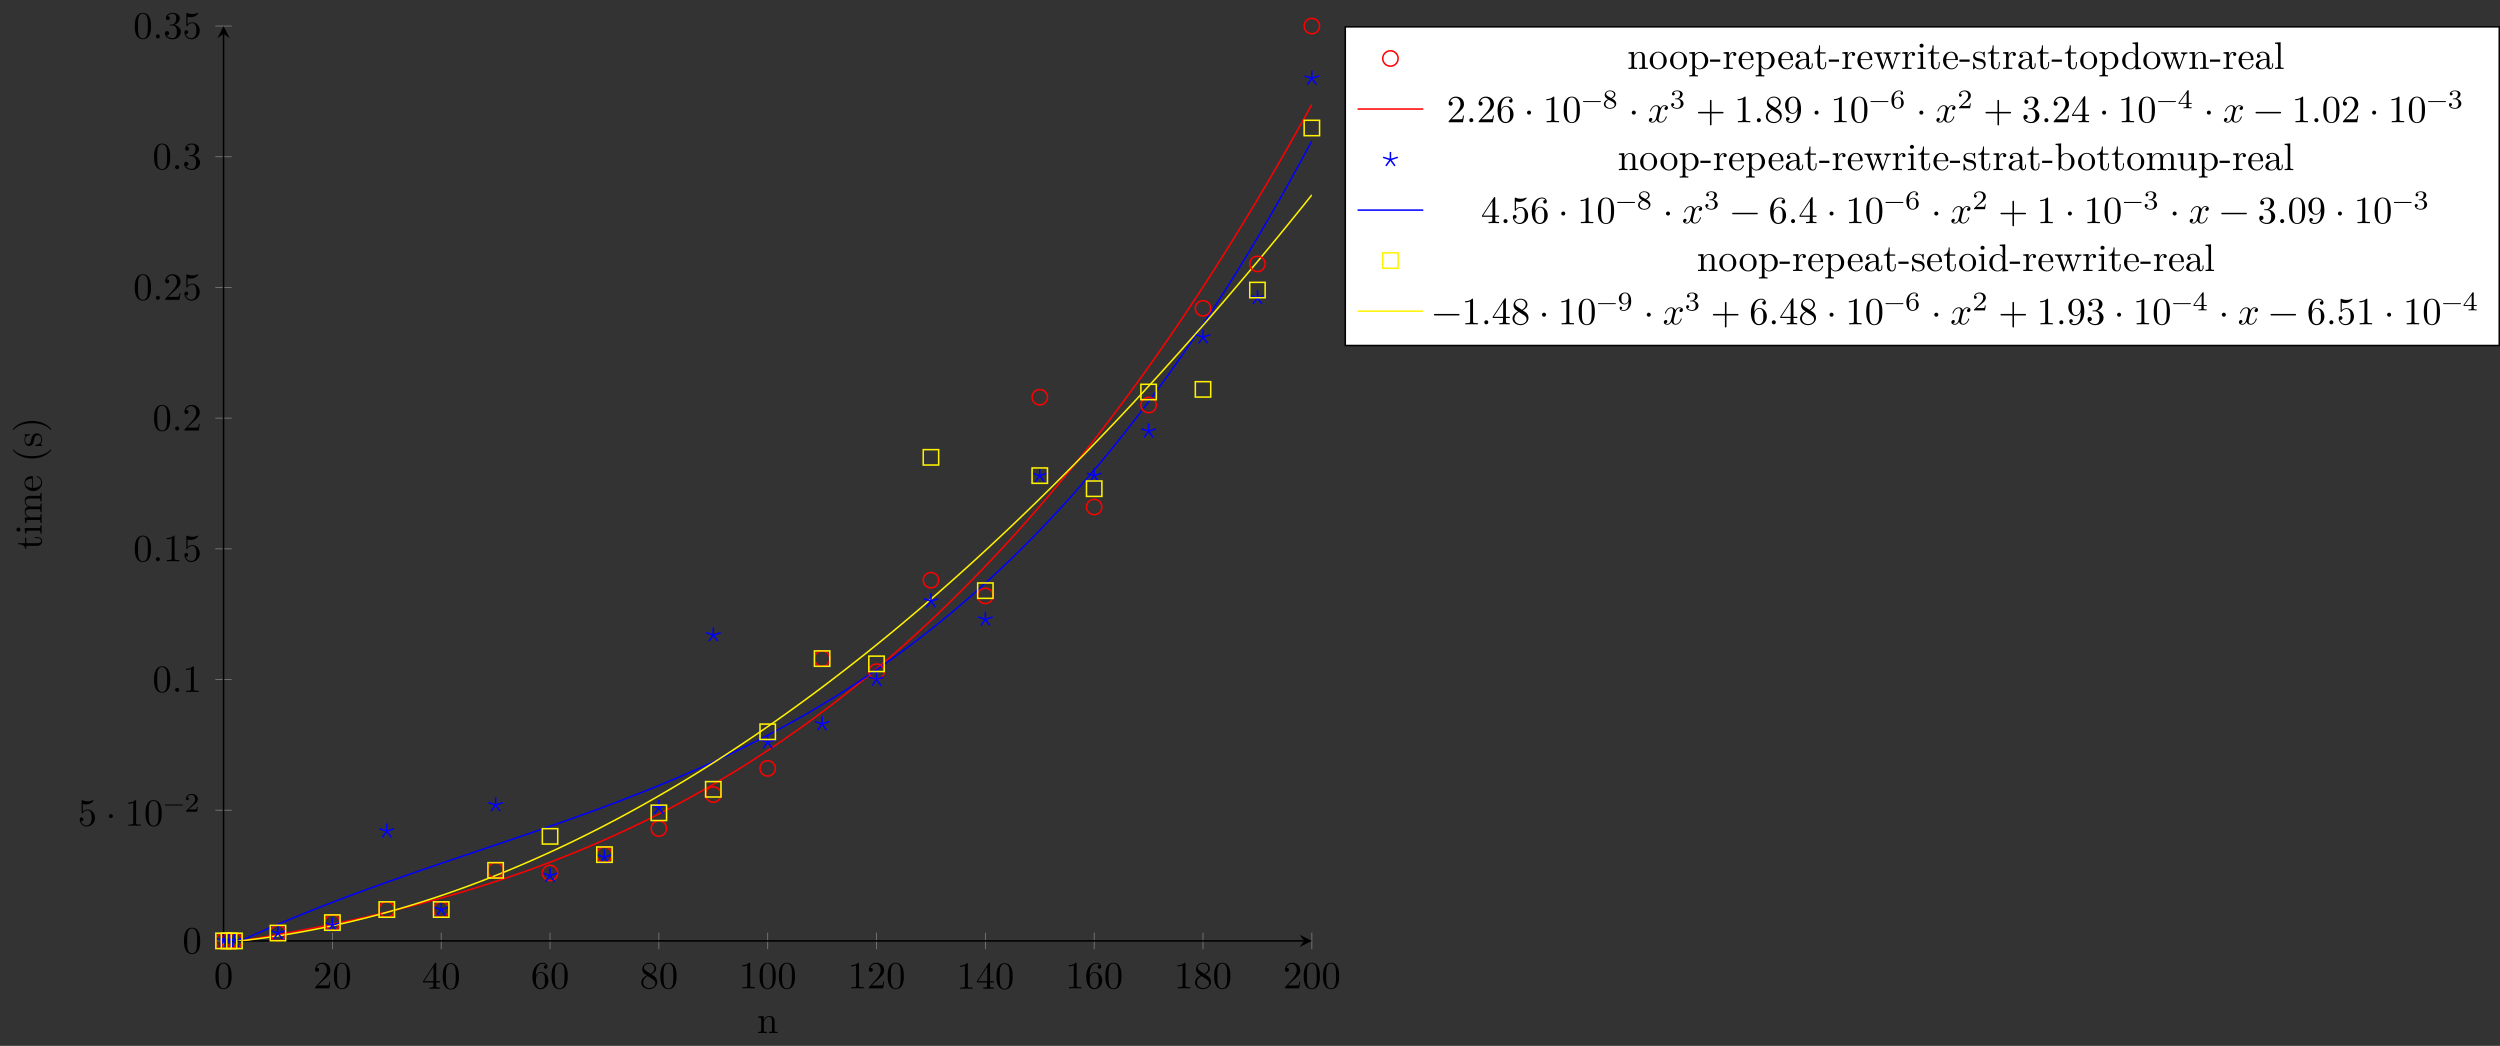 <?xml version="1.0" encoding="UTF-8"?>
<svg xmlns="http://www.w3.org/2000/svg" xmlns:xlink="http://www.w3.org/1999/xlink" width="647.096pt" height="270.716pt" viewBox="0 0 647.096 270.716" version="1.1">
<rect x="0" y="0" width="647.096" height="270.716" fill="#333333" stroke="none"/>
<defs>
<g>
<symbol overflow="visible" id="glyph0-0">
<path style="stroke:none;" d=""/>
</symbol>
<symbol overflow="visible" id="glyph0-1">
<path style="stroke:none;" d="M 4.578 -3.188 C 4.578 -3.984 4.531 -4.781 4.188 -5.516 C 3.734 -6.484 2.906 -6.641 2.5 -6.641 C 1.891 -6.641 1.172 -6.375 0.75 -5.453 C 0.438 -4.766 0.391 -3.984 0.391 -3.188 C 0.391 -2.438 0.422 -1.547 0.844 -0.781 C 1.266 0.016 2 0.219 2.484 0.219 C 3.016 0.219 3.781 0.016 4.219 -0.938 C 4.531 -1.625 4.578 -2.406 4.578 -3.188 Z M 3.766 -3.312 C 3.766 -2.562 3.766 -1.891 3.656 -1.25 C 3.5 -0.297 2.938 0 2.484 0 C 2.094 0 1.5 -0.25 1.328 -1.203 C 1.219 -1.797 1.219 -2.719 1.219 -3.312 C 1.219 -3.953 1.219 -4.609 1.297 -5.141 C 1.484 -6.328 2.234 -6.422 2.484 -6.422 C 2.812 -6.422 3.469 -6.234 3.656 -5.25 C 3.766 -4.688 3.766 -3.938 3.766 -3.312 Z M 3.766 -3.312 "/>
</symbol>
<symbol overflow="visible" id="glyph0-2">
<path style="stroke:none;" d="M 4.469 -1.734 L 4.234 -1.734 C 4.172 -1.438 4.109 -1 4 -0.844 C 3.938 -0.766 3.281 -0.766 3.062 -0.766 L 1.266 -0.766 L 2.328 -1.797 C 3.875 -3.172 4.469 -3.703 4.469 -4.703 C 4.469 -5.844 3.578 -6.641 2.359 -6.641 C 1.234 -6.641 0.5 -5.719 0.5 -4.828 C 0.5 -4.281 1 -4.281 1.031 -4.281 C 1.203 -4.281 1.547 -4.391 1.547 -4.812 C 1.547 -5.062 1.359 -5.328 1.016 -5.328 C 0.938 -5.328 0.922 -5.328 0.891 -5.312 C 1.109 -5.969 1.656 -6.328 2.234 -6.328 C 3.141 -6.328 3.562 -5.516 3.562 -4.703 C 3.562 -3.906 3.078 -3.125 2.516 -2.5 L 0.609 -0.375 C 0.5 -0.266 0.5 -0.234 0.5 0 L 4.203 0 Z M 4.469 -1.734 "/>
</symbol>
<symbol overflow="visible" id="glyph0-3">
<path style="stroke:none;" d="M 4.688 -1.641 L 4.688 -1.953 L 3.703 -1.953 L 3.703 -6.484 C 3.703 -6.688 3.703 -6.75 3.531 -6.75 C 3.453 -6.75 3.422 -6.75 3.344 -6.625 L 0.281 -1.953 L 0.281 -1.641 L 2.938 -1.641 L 2.938 -0.781 C 2.938 -0.422 2.906 -0.312 2.172 -0.312 L 1.969 -0.312 L 1.969 0 C 2.375 -0.031 2.891 -0.031 3.312 -0.031 C 3.734 -0.031 4.25 -0.031 4.672 0 L 4.672 -0.312 L 4.453 -0.312 C 3.719 -0.312 3.703 -0.422 3.703 -0.781 L 3.703 -1.641 Z M 2.984 -1.953 L 0.562 -1.953 L 2.984 -5.672 Z M 2.984 -1.953 "/>
</symbol>
<symbol overflow="visible" id="glyph0-4">
<path style="stroke:none;" d="M 4.562 -2.031 C 4.562 -3.297 3.672 -4.25 2.562 -4.25 C 1.891 -4.25 1.516 -3.75 1.312 -3.266 L 1.312 -3.516 C 1.312 -6.031 2.547 -6.391 3.062 -6.391 C 3.297 -6.391 3.719 -6.328 3.938 -5.984 C 3.781 -5.984 3.391 -5.984 3.391 -5.547 C 3.391 -5.234 3.625 -5.078 3.844 -5.078 C 4 -5.078 4.312 -5.172 4.312 -5.562 C 4.312 -6.156 3.875 -6.641 3.047 -6.641 C 1.766 -6.641 0.422 -5.359 0.422 -3.156 C 0.422 -0.484 1.578 0.219 2.5 0.219 C 3.609 0.219 4.562 -0.719 4.562 -2.031 Z M 3.656 -2.047 C 3.656 -1.562 3.656 -1.062 3.484 -0.703 C 3.188 -0.109 2.734 -0.062 2.5 -0.062 C 1.875 -0.062 1.578 -0.656 1.516 -0.812 C 1.328 -1.281 1.328 -2.078 1.328 -2.25 C 1.328 -3.031 1.656 -4.031 2.547 -4.031 C 2.719 -4.031 3.172 -4.031 3.484 -3.406 C 3.656 -3.047 3.656 -2.531 3.656 -2.047 Z M 3.656 -2.047 "/>
</symbol>
<symbol overflow="visible" id="glyph0-5">
<path style="stroke:none;" d="M 4.562 -1.672 C 4.562 -2.031 4.453 -2.484 4.062 -2.906 C 3.875 -3.109 3.719 -3.203 3.078 -3.609 C 3.797 -3.984 4.281 -4.5 4.281 -5.156 C 4.281 -6.078 3.406 -6.641 2.5 -6.641 C 1.5 -6.641 0.688 -5.906 0.688 -4.969 C 0.688 -4.797 0.703 -4.344 1.125 -3.875 C 1.234 -3.766 1.609 -3.516 1.859 -3.344 C 1.281 -3.047 0.422 -2.5 0.422 -1.5 C 0.422 -0.453 1.438 0.219 2.484 0.219 C 3.609 0.219 4.562 -0.609 4.562 -1.672 Z M 3.844 -5.156 C 3.844 -4.578 3.453 -4.109 2.859 -3.766 L 1.625 -4.562 C 1.172 -4.859 1.125 -5.188 1.125 -5.359 C 1.125 -5.969 1.781 -6.391 2.484 -6.391 C 3.203 -6.391 3.844 -5.875 3.844 -5.156 Z M 4.062 -1.312 C 4.062 -0.578 3.312 -0.062 2.5 -0.062 C 1.641 -0.062 0.922 -0.672 0.922 -1.5 C 0.922 -2.078 1.234 -2.719 2.078 -3.188 L 3.312 -2.406 C 3.594 -2.219 4.062 -1.922 4.062 -1.312 Z M 4.062 -1.312 "/>
</symbol>
<symbol overflow="visible" id="glyph0-6">
<path style="stroke:none;" d="M 4.172 0 L 4.172 -0.312 L 3.859 -0.312 C 2.953 -0.312 2.938 -0.422 2.938 -0.781 L 2.938 -6.375 C 2.938 -6.625 2.938 -6.641 2.703 -6.641 C 2.078 -6 1.203 -6 0.891 -6 L 0.891 -5.688 C 1.094 -5.688 1.672 -5.688 2.188 -5.953 L 2.188 -0.781 C 2.188 -0.422 2.156 -0.312 1.266 -0.312 L 0.953 -0.312 L 0.953 0 C 1.297 -0.031 2.156 -0.031 2.562 -0.031 C 2.953 -0.031 3.828 -0.031 4.172 0 Z M 4.172 0 "/>
</symbol>
<symbol overflow="visible" id="glyph0-7">
<path style="stroke:none;" d="M 4.469 -2 C 4.469 -3.188 3.656 -4.188 2.578 -4.188 C 2.109 -4.188 1.672 -4.031 1.312 -3.672 L 1.312 -5.625 C 1.516 -5.562 1.844 -5.5 2.156 -5.5 C 3.391 -5.5 4.094 -6.406 4.094 -6.531 C 4.094 -6.594 4.062 -6.641 3.984 -6.641 C 3.984 -6.641 3.953 -6.641 3.906 -6.609 C 3.703 -6.516 3.219 -6.312 2.547 -6.312 C 2.156 -6.312 1.688 -6.391 1.219 -6.594 C 1.141 -6.625 1.109 -6.625 1.109 -6.625 C 1 -6.625 1 -6.547 1 -6.391 L 1 -3.438 C 1 -3.266 1 -3.188 1.141 -3.188 C 1.219 -3.188 1.234 -3.203 1.281 -3.266 C 1.391 -3.422 1.75 -3.969 2.562 -3.969 C 3.078 -3.969 3.328 -3.516 3.406 -3.328 C 3.562 -2.953 3.594 -2.578 3.594 -2.078 C 3.594 -1.719 3.594 -1.125 3.344 -0.703 C 3.109 -0.312 2.734 -0.062 2.281 -0.062 C 1.562 -0.062 0.984 -0.594 0.812 -1.172 C 0.844 -1.172 0.875 -1.156 0.984 -1.156 C 1.312 -1.156 1.484 -1.406 1.484 -1.641 C 1.484 -1.891 1.312 -2.141 0.984 -2.141 C 0.844 -2.141 0.5 -2.062 0.5 -1.609 C 0.5 -0.75 1.188 0.219 2.297 0.219 C 3.453 0.219 4.469 -0.734 4.469 -2 Z M 4.469 -2 "/>
</symbol>
<symbol overflow="visible" id="glyph0-8">
<path style="stroke:none;" d="M 1.906 -2.5 C 1.906 -2.781 1.672 -3.016 1.391 -3.016 C 1.094 -3.016 0.859 -2.781 0.859 -2.5 C 0.859 -2.203 1.094 -1.969 1.391 -1.969 C 1.672 -1.969 1.906 -2.203 1.906 -2.5 Z M 1.906 -2.5 "/>
</symbol>
<symbol overflow="visible" id="glyph0-9">
<path style="stroke:none;" d="M 1.906 -0.531 C 1.906 -0.812 1.672 -1.062 1.391 -1.062 C 1.094 -1.062 0.859 -0.812 0.859 -0.531 C 0.859 -0.234 1.094 0 1.391 0 C 1.672 0 1.906 -0.234 1.906 -0.531 Z M 1.906 -0.531 "/>
</symbol>
<symbol overflow="visible" id="glyph0-10">
<path style="stroke:none;" d="M 4.562 -1.703 C 4.562 -2.516 3.922 -3.297 2.891 -3.516 C 3.703 -3.781 4.281 -4.469 4.281 -5.266 C 4.281 -6.078 3.406 -6.641 2.453 -6.641 C 1.453 -6.641 0.688 -6.047 0.688 -5.281 C 0.688 -4.953 0.906 -4.766 1.203 -4.766 C 1.5 -4.766 1.703 -4.984 1.703 -5.281 C 1.703 -5.766 1.234 -5.766 1.094 -5.766 C 1.391 -6.266 2.047 -6.391 2.406 -6.391 C 2.828 -6.391 3.375 -6.172 3.375 -5.281 C 3.375 -5.156 3.344 -4.578 3.094 -4.141 C 2.797 -3.656 2.453 -3.625 2.203 -3.625 C 2.125 -3.609 1.891 -3.594 1.812 -3.594 C 1.734 -3.578 1.672 -3.562 1.672 -3.469 C 1.672 -3.359 1.734 -3.359 1.906 -3.359 L 2.344 -3.359 C 3.156 -3.359 3.531 -2.688 3.531 -1.703 C 3.531 -0.344 2.844 -0.062 2.406 -0.062 C 1.969 -0.062 1.219 -0.234 0.875 -0.812 C 1.219 -0.766 1.531 -0.984 1.531 -1.359 C 1.531 -1.719 1.266 -1.922 0.984 -1.922 C 0.734 -1.922 0.422 -1.781 0.422 -1.344 C 0.422 -0.438 1.344 0.219 2.438 0.219 C 3.656 0.219 4.562 -0.688 4.562 -1.703 Z M 4.562 -1.703 "/>
</symbol>
<symbol overflow="visible" id="glyph0-11">
<path style="stroke:none;" d="M 5.25 -3.75 C 5.25 -4.266 4.672 -4.406 4.328 -4.406 C 3.75 -4.406 3.406 -3.875 3.281 -3.656 C 3.031 -4.312 2.5 -4.406 2.203 -4.406 C 1.172 -4.406 0.594 -3.125 0.594 -2.875 C 0.594 -2.766 0.719 -2.766 0.719 -2.766 C 0.797 -2.766 0.828 -2.797 0.844 -2.875 C 1.188 -3.938 1.844 -4.188 2.188 -4.188 C 2.375 -4.188 2.719 -4.094 2.719 -3.516 C 2.719 -3.203 2.547 -2.547 2.188 -1.141 C 2.031 -0.531 1.672 -0.109 1.234 -0.109 C 1.172 -0.109 0.953 -0.109 0.734 -0.234 C 0.984 -0.297 1.203 -0.5 1.203 -0.781 C 1.203 -1.047 0.984 -1.125 0.844 -1.125 C 0.531 -1.125 0.297 -0.875 0.297 -0.547 C 0.297 -0.094 0.781 0.109 1.219 0.109 C 1.891 0.109 2.25 -0.594 2.266 -0.641 C 2.391 -0.281 2.75 0.109 3.344 0.109 C 4.375 0.109 4.938 -1.172 4.938 -1.422 C 4.938 -1.531 4.859 -1.531 4.828 -1.531 C 4.734 -1.531 4.719 -1.484 4.688 -1.422 C 4.359 -0.344 3.688 -0.109 3.375 -0.109 C 2.984 -0.109 2.828 -0.422 2.828 -0.766 C 2.828 -0.984 2.875 -1.203 2.984 -1.641 L 3.328 -3.016 C 3.391 -3.266 3.625 -4.188 4.312 -4.188 C 4.359 -4.188 4.609 -4.188 4.812 -4.062 C 4.531 -4 4.344 -3.766 4.344 -3.516 C 4.344 -3.359 4.453 -3.172 4.719 -3.172 C 4.938 -3.172 5.25 -3.344 5.25 -3.75 Z M 5.25 -3.75 "/>
</symbol>
<symbol overflow="visible" id="glyph0-12">
<path style="stroke:none;" d="M 7.203 -2.5 C 7.203 -2.609 7.109 -2.688 7 -2.688 L 4.078 -2.688 L 4.078 -5.609 C 4.078 -5.719 3.984 -5.812 3.875 -5.812 C 3.766 -5.812 3.672 -5.719 3.672 -5.609 L 3.672 -2.688 L 0.75 -2.688 C 0.641 -2.688 0.562 -2.609 0.562 -2.5 C 0.562 -2.375 0.641 -2.297 0.75 -2.297 L 3.672 -2.297 L 3.672 0.625 C 3.672 0.734 3.766 0.828 3.875 0.828 C 3.984 0.828 4.078 0.734 4.078 0.625 L 4.078 -2.297 L 7 -2.297 C 7.109 -2.297 7.203 -2.375 7.203 -2.5 Z M 7.203 -2.5 "/>
</symbol>
<symbol overflow="visible" id="glyph0-13">
<path style="stroke:none;" d="M 4.562 -3.281 C 4.562 -5.969 3.406 -6.641 2.516 -6.641 C 1.969 -6.641 1.484 -6.453 1.062 -6.016 C 0.641 -5.562 0.422 -5.141 0.422 -4.391 C 0.422 -3.156 1.297 -2.172 2.406 -2.172 C 3.016 -2.172 3.422 -2.594 3.656 -3.172 L 3.656 -2.844 C 3.656 -0.516 2.625 -0.062 2.047 -0.062 C 1.875 -0.062 1.328 -0.078 1.062 -0.422 C 1.5 -0.422 1.578 -0.703 1.578 -0.875 C 1.578 -1.188 1.344 -1.328 1.125 -1.328 C 0.969 -1.328 0.672 -1.25 0.672 -0.859 C 0.672 -0.188 1.203 0.219 2.047 0.219 C 3.344 0.219 4.562 -1.141 4.562 -3.281 Z M 3.641 -4.203 C 3.641 -3.375 3.297 -2.406 2.422 -2.406 C 2.266 -2.406 1.797 -2.406 1.5 -3.031 C 1.312 -3.406 1.312 -3.891 1.312 -4.391 C 1.312 -4.922 1.312 -5.391 1.531 -5.766 C 1.797 -6.266 2.172 -6.391 2.516 -6.391 C 2.984 -6.391 3.312 -6.047 3.484 -5.609 C 3.594 -5.281 3.641 -4.656 3.641 -4.203 Z M 3.641 -4.203 "/>
</symbol>
<symbol overflow="visible" id="glyph0-14">
<path style="stroke:none;" d="M 7.203 -2.5 C 7.203 -2.609 7.109 -2.688 7 -2.688 L 0.75 -2.688 C 0.641 -2.688 0.562 -2.609 0.562 -2.5 C 0.562 -2.375 0.641 -2.297 0.75 -2.297 L 7 -2.297 C 7.109 -2.297 7.203 -2.375 7.203 -2.5 Z M 7.203 -2.5 "/>
</symbol>
<symbol overflow="visible" id="glyph1-0">
<path style="stroke:none;" d=""/>
</symbol>
<symbol overflow="visible" id="glyph1-1">
<path style="stroke:none;" d="M 5.031 -1.734 C 5.031 -1.812 4.969 -1.875 4.891 -1.875 L 0.531 -1.875 C 0.453 -1.875 0.391 -1.812 0.391 -1.734 C 0.391 -1.672 0.453 -1.609 0.531 -1.609 L 4.891 -1.609 C 4.969 -1.609 5.031 -1.672 5.031 -1.734 Z M 5.031 -1.734 "/>
</symbol>
<symbol overflow="visible" id="glyph1-2">
<path style="stroke:none;" d="M 3.516 -1.266 L 3.281 -1.266 C 3.266 -1.109 3.188 -0.703 3.094 -0.641 C 3.047 -0.594 2.516 -0.594 2.406 -0.594 L 1.125 -0.594 C 1.859 -1.234 2.109 -1.438 2.516 -1.766 C 3.031 -2.172 3.516 -2.609 3.516 -3.266 C 3.516 -4.109 2.781 -4.625 1.891 -4.625 C 1.031 -4.625 0.438 -4.016 0.438 -3.375 C 0.438 -3.031 0.734 -2.984 0.812 -2.984 C 0.969 -2.984 1.172 -3.109 1.172 -3.359 C 1.172 -3.484 1.125 -3.734 0.766 -3.734 C 0.984 -4.219 1.453 -4.375 1.781 -4.375 C 2.484 -4.375 2.844 -3.828 2.844 -3.266 C 2.844 -2.656 2.406 -2.188 2.188 -1.938 L 0.516 -0.266 C 0.438 -0.203 0.438 -0.188 0.438 0 L 3.312 0 Z M 3.516 -1.266 "/>
</symbol>
<symbol overflow="visible" id="glyph1-3">
<path style="stroke:none;" d="M 3.578 -1.172 C 3.578 -1.641 3.312 -2.031 2.906 -2.266 L 2.469 -2.516 C 3.016 -2.781 3.359 -3.109 3.359 -3.594 C 3.359 -4.266 2.656 -4.625 1.984 -4.625 C 1.219 -4.625 0.594 -4.125 0.594 -3.469 C 0.594 -3.141 0.75 -2.906 0.875 -2.766 C 1 -2.609 1.047 -2.578 1.453 -2.344 C 1.062 -2.172 0.375 -1.797 0.375 -1.062 C 0.375 -0.297 1.172 0.141 1.969 0.141 C 2.859 0.141 3.578 -0.422 3.578 -1.172 Z M 3 -3.594 C 3 -2.969 2.266 -2.656 2.266 -2.656 C 2.266 -2.656 2.234 -2.656 2.188 -2.688 L 1.344 -3.172 C 1.156 -3.281 0.969 -3.469 0.969 -3.734 C 0.969 -4.172 1.469 -4.422 1.969 -4.422 C 2.516 -4.422 3 -4.078 3 -3.594 Z M 3.156 -0.938 C 3.156 -0.406 2.578 -0.078 1.984 -0.078 C 1.344 -0.078 0.797 -0.5 0.797 -1.062 C 0.797 -1.578 1.172 -1.984 1.672 -2.203 C 2.062 -1.984 2.078 -1.984 2.641 -1.656 C 2.812 -1.547 3.156 -1.344 3.156 -0.938 Z M 3.156 -0.938 "/>
</symbol>
<symbol overflow="visible" id="glyph1-4">
<path style="stroke:none;" d="M 3.578 -1.203 C 3.578 -1.75 3.141 -2.297 2.375 -2.453 C 3.094 -2.719 3.359 -3.234 3.359 -3.672 C 3.359 -4.219 2.734 -4.625 1.953 -4.625 C 1.188 -4.625 0.594 -4.25 0.594 -3.688 C 0.594 -3.453 0.75 -3.328 0.953 -3.328 C 1.172 -3.328 1.312 -3.484 1.312 -3.672 C 1.312 -3.875 1.172 -4.031 0.953 -4.047 C 1.203 -4.344 1.672 -4.422 1.938 -4.422 C 2.25 -4.422 2.688 -4.266 2.688 -3.672 C 2.688 -3.375 2.594 -3.047 2.406 -2.844 C 2.188 -2.578 1.984 -2.562 1.641 -2.531 C 1.469 -2.516 1.453 -2.516 1.422 -2.516 C 1.422 -2.516 1.344 -2.5 1.344 -2.422 C 1.344 -2.328 1.406 -2.328 1.531 -2.328 L 1.906 -2.328 C 2.453 -2.328 2.844 -1.953 2.844 -1.203 C 2.844 -0.344 2.328 -0.078 1.938 -0.078 C 1.656 -0.078 1.031 -0.156 0.75 -0.578 C 1.078 -0.578 1.156 -0.812 1.156 -0.969 C 1.156 -1.188 0.984 -1.344 0.766 -1.344 C 0.578 -1.344 0.375 -1.219 0.375 -0.938 C 0.375 -0.281 1.094 0.141 1.938 0.141 C 2.906 0.141 3.578 -0.516 3.578 -1.203 Z M 3.578 -1.203 "/>
</symbol>
<symbol overflow="visible" id="glyph1-5">
<path style="stroke:none;" d="M 3.578 -1.422 C 3.578 -2.312 2.875 -2.969 2.062 -2.969 C 1.5 -2.969 1.203 -2.594 1.047 -2.281 C 1.047 -2.844 1.094 -3.359 1.359 -3.797 C 1.594 -4.172 1.969 -4.422 2.422 -4.422 C 2.625 -4.422 2.906 -4.375 3.047 -4.188 C 2.875 -4.172 2.719 -4.047 2.719 -3.844 C 2.719 -3.672 2.844 -3.516 3.047 -3.516 C 3.266 -3.516 3.391 -3.656 3.391 -3.859 C 3.391 -4.266 3.094 -4.625 2.406 -4.625 C 1.406 -4.625 0.375 -3.703 0.375 -2.203 C 0.375 -0.406 1.219 0.141 2 0.141 C 2.844 0.141 3.578 -0.516 3.578 -1.422 Z M 2.906 -1.422 C 2.906 -1.031 2.906 -0.734 2.719 -0.453 C 2.562 -0.219 2.328 -0.078 2 -0.078 C 1.641 -0.078 1.375 -0.281 1.219 -0.594 C 1.125 -0.797 1.062 -1.156 1.062 -1.562 C 1.062 -2.25 1.469 -2.766 2.031 -2.766 C 2.344 -2.766 2.562 -2.641 2.734 -2.391 C 2.906 -2.125 2.906 -1.828 2.906 -1.422 Z M 2.906 -1.422 "/>
</symbol>
<symbol overflow="visible" id="glyph1-6">
<path style="stroke:none;" d="M 3.688 -1.141 L 3.688 -1.391 L 2.906 -1.391 L 2.906 -4.5 C 2.906 -4.641 2.906 -4.703 2.766 -4.703 C 2.672 -4.703 2.641 -4.703 2.578 -4.594 L 0.266 -1.391 L 0.266 -1.141 L 2.328 -1.141 L 2.328 -0.578 C 2.328 -0.328 2.328 -0.25 1.75 -0.25 L 1.562 -0.25 L 1.562 0 L 2.609 -0.031 L 3.672 0 L 3.672 -0.25 L 3.484 -0.25 C 2.906 -0.25 2.906 -0.328 2.906 -0.578 L 2.906 -1.141 Z M 2.375 -1.391 L 0.531 -1.391 L 2.375 -3.938 Z M 2.375 -1.391 "/>
</symbol>
<symbol overflow="visible" id="glyph1-7">
<path style="stroke:none;" d="M 3.578 -2.297 C 3.578 -4.016 2.812 -4.625 2 -4.625 C 1.766 -4.625 1.297 -4.594 0.891 -4.203 C 0.656 -3.969 0.375 -3.703 0.375 -3.078 C 0.375 -2.188 1.078 -1.531 1.891 -1.531 C 2.453 -1.531 2.75 -1.906 2.906 -2.219 L 2.906 -2.078 C 2.906 -0.344 2.062 -0.078 1.641 -0.078 C 1.484 -0.078 1.109 -0.094 0.922 -0.312 C 1.219 -0.344 1.234 -0.578 1.234 -0.641 C 1.234 -0.812 1.109 -0.969 0.906 -0.969 C 0.703 -0.969 0.578 -0.828 0.578 -0.625 C 0.578 -0.156 0.969 0.141 1.641 0.141 C 2.641 0.141 3.578 -0.797 3.578 -2.297 Z M 2.891 -3 C 2.891 -2.094 2.375 -1.734 1.938 -1.734 C 1.656 -1.734 1.406 -1.812 1.203 -2.141 C 1.047 -2.391 1.047 -2.688 1.047 -3.078 C 1.047 -3.484 1.047 -3.75 1.25 -4.031 C 1.422 -4.281 1.641 -4.422 2 -4.422 C 2.359 -4.422 2.578 -4.203 2.688 -4.016 C 2.875 -3.734 2.891 -3.234 2.891 -3 Z M 2.891 -3 "/>
</symbol>
<symbol overflow="visible" id="glyph2-0">
<path style="stroke:none;" d=""/>
</symbol>
<symbol overflow="visible" id="glyph2-1">
<path style="stroke:none;" d="M 5.328 0 L 5.328 -0.312 C 4.812 -0.312 4.562 -0.312 4.562 -0.609 L 4.562 -2.516 C 4.562 -3.375 4.562 -3.672 4.25 -4.031 C 4.109 -4.203 3.781 -4.406 3.203 -4.406 C 2.469 -4.406 2 -3.984 1.719 -3.359 L 1.719 -4.406 L 0.312 -4.297 L 0.312 -3.984 C 1.016 -3.984 1.094 -3.922 1.094 -3.422 L 1.094 -0.75 C 1.094 -0.312 0.984 -0.312 0.312 -0.312 L 0.312 0 L 1.453 -0.031 L 2.562 0 L 2.562 -0.312 C 1.891 -0.312 1.781 -0.312 1.781 -0.75 L 1.781 -2.594 C 1.781 -3.625 2.5 -4.188 3.125 -4.188 C 3.766 -4.188 3.875 -3.656 3.875 -3.078 L 3.875 -0.75 C 3.875 -0.312 3.766 -0.312 3.094 -0.312 L 3.094 0 L 4.219 -0.031 Z M 5.328 0 "/>
</symbol>
<symbol overflow="visible" id="glyph2-2">
<path style="stroke:none;" d="M 4.688 -2.141 C 4.688 -3.406 3.703 -4.469 2.5 -4.469 C 1.25 -4.469 0.281 -3.375 0.281 -2.141 C 0.281 -0.844 1.312 0.109 2.484 0.109 C 3.688 0.109 4.688 -0.875 4.688 -2.141 Z M 3.875 -2.219 C 3.875 -1.859 3.875 -1.312 3.656 -0.875 C 3.422 -0.422 2.984 -0.141 2.5 -0.141 C 2.062 -0.141 1.625 -0.344 1.359 -0.812 C 1.109 -1.25 1.109 -1.859 1.109 -2.219 C 1.109 -2.609 1.109 -3.141 1.344 -3.578 C 1.609 -4.031 2.078 -4.25 2.484 -4.25 C 2.922 -4.25 3.344 -4.031 3.609 -3.594 C 3.875 -3.172 3.875 -2.594 3.875 -2.219 Z M 3.875 -2.219 "/>
</symbol>
<symbol overflow="visible" id="glyph2-3">
<path style="stroke:none;" d="M 5.188 -2.156 C 5.188 -3.422 4.234 -4.406 3.109 -4.406 C 2.328 -4.406 1.906 -3.969 1.719 -3.75 L 1.719 -4.406 L 0.281 -4.297 L 0.281 -3.984 C 0.984 -3.984 1.062 -3.922 1.062 -3.484 L 1.062 1.172 C 1.062 1.625 0.953 1.625 0.281 1.625 L 0.281 1.938 L 1.391 1.906 L 2.516 1.938 L 2.516 1.625 C 1.859 1.625 1.75 1.625 1.75 1.172 L 1.75 -0.594 C 1.797 -0.422 2.219 0.109 2.969 0.109 C 4.156 0.109 5.188 -0.875 5.188 -2.156 Z M 4.359 -2.156 C 4.359 -0.953 3.672 -0.109 2.938 -0.109 C 2.531 -0.109 2.156 -0.312 1.891 -0.719 C 1.75 -0.922 1.75 -0.938 1.75 -1.141 L 1.75 -3.359 C 2.031 -3.875 2.516 -4.156 3.031 -4.156 C 3.766 -4.156 4.359 -3.281 4.359 -2.156 Z M 4.359 -2.156 "/>
</symbol>
<symbol overflow="visible" id="glyph2-4">
<path style="stroke:none;" d="M 2.75 -1.859 L 2.75 -2.438 L 0.109 -2.438 L 0.109 -1.859 Z M 2.75 -1.859 "/>
</symbol>
<symbol overflow="visible" id="glyph2-5">
<path style="stroke:none;" d="M 3.625 -3.797 C 3.625 -4.109 3.312 -4.406 2.891 -4.406 C 2.156 -4.406 1.797 -3.734 1.672 -3.312 L 1.672 -4.406 L 0.281 -4.297 L 0.281 -3.984 C 0.984 -3.984 1.062 -3.922 1.062 -3.422 L 1.062 -0.75 C 1.062 -0.312 0.953 -0.312 0.281 -0.312 L 0.281 0 L 1.422 -0.031 C 1.812 -0.031 2.281 -0.031 2.688 0 L 2.688 -0.312 L 2.469 -0.312 C 1.734 -0.312 1.719 -0.422 1.719 -0.781 L 1.719 -2.312 C 1.719 -3.297 2.141 -4.188 2.891 -4.188 C 2.953 -4.188 2.984 -4.188 3 -4.172 C 2.969 -4.172 2.766 -4.047 2.766 -3.781 C 2.766 -3.516 2.984 -3.359 3.203 -3.359 C 3.375 -3.359 3.625 -3.484 3.625 -3.797 Z M 3.625 -3.797 "/>
</symbol>
<symbol overflow="visible" id="glyph2-6">
<path style="stroke:none;" d="M 4.141 -1.188 C 4.141 -1.281 4.062 -1.312 4 -1.312 C 3.922 -1.312 3.891 -1.25 3.875 -1.172 C 3.531 -0.141 2.625 -0.141 2.531 -0.141 C 2.031 -0.141 1.641 -0.438 1.406 -0.812 C 1.109 -1.281 1.109 -1.938 1.109 -2.297 L 3.891 -2.297 C 4.109 -2.297 4.141 -2.297 4.141 -2.516 C 4.141 -3.5 3.594 -4.469 2.359 -4.469 C 1.203 -4.469 0.281 -3.438 0.281 -2.188 C 0.281 -0.859 1.328 0.109 2.469 0.109 C 3.688 0.109 4.141 -1 4.141 -1.188 Z M 3.484 -2.516 L 1.109 -2.516 C 1.172 -4 2.016 -4.25 2.359 -4.25 C 3.375 -4.25 3.484 -2.906 3.484 -2.516 Z M 3.484 -2.516 "/>
</symbol>
<symbol overflow="visible" id="glyph2-7">
<path style="stroke:none;" d="M 4.812 -0.891 L 4.812 -1.453 L 4.562 -1.453 L 4.562 -0.891 C 4.562 -0.312 4.312 -0.25 4.203 -0.25 C 3.875 -0.25 3.844 -0.703 3.844 -0.75 L 3.844 -2.734 C 3.844 -3.156 3.844 -3.547 3.484 -3.922 C 3.094 -4.312 2.594 -4.469 2.109 -4.469 C 1.297 -4.469 0.609 -4 0.609 -3.344 C 0.609 -3.047 0.812 -2.875 1.062 -2.875 C 1.344 -2.875 1.531 -3.078 1.531 -3.328 C 1.531 -3.453 1.469 -3.781 1.016 -3.781 C 1.281 -4.141 1.781 -4.25 2.094 -4.25 C 2.578 -4.25 3.156 -3.859 3.156 -2.969 L 3.156 -2.609 C 2.641 -2.578 1.938 -2.547 1.312 -2.25 C 0.562 -1.906 0.312 -1.391 0.312 -0.953 C 0.312 -0.141 1.281 0.109 1.906 0.109 C 2.578 0.109 3.031 -0.297 3.219 -0.75 C 3.266 -0.359 3.531 0.062 4 0.062 C 4.203 0.062 4.812 -0.078 4.812 -0.891 Z M 3.156 -1.391 C 3.156 -0.453 2.438 -0.109 1.984 -0.109 C 1.5 -0.109 1.094 -0.453 1.094 -0.953 C 1.094 -1.5 1.5 -2.328 3.156 -2.391 Z M 3.156 -1.391 "/>
</symbol>
<symbol overflow="visible" id="glyph2-8">
<path style="stroke:none;" d="M 3.312 -1.234 L 3.312 -1.797 L 3.062 -1.797 L 3.062 -1.25 C 3.062 -0.516 2.766 -0.141 2.391 -0.141 C 1.719 -0.141 1.719 -1.047 1.719 -1.219 L 1.719 -3.984 L 3.156 -3.984 L 3.156 -4.297 L 1.719 -4.297 L 1.719 -6.125 L 1.469 -6.125 C 1.469 -5.312 1.172 -4.25 0.188 -4.203 L 0.188 -3.984 L 1.031 -3.984 L 1.031 -1.234 C 1.031 -0.016 1.969 0.109 2.328 0.109 C 3.031 0.109 3.312 -0.594 3.312 -1.234 Z M 3.312 -1.234 "/>
</symbol>
<symbol overflow="visible" id="glyph2-9">
<path style="stroke:none;" d="M 7.016 -3.984 L 7.016 -4.297 C 6.781 -4.281 6.5 -4.266 6.281 -4.266 L 5.359 -4.297 L 5.359 -3.984 C 5.719 -3.984 5.938 -3.797 5.938 -3.516 C 5.938 -3.453 5.938 -3.422 5.875 -3.297 L 4.969 -0.75 L 3.984 -3.531 C 3.953 -3.656 3.938 -3.672 3.938 -3.719 C 3.938 -3.984 4.328 -3.984 4.531 -3.984 L 4.531 -4.297 L 3.484 -4.266 C 3.188 -4.266 2.906 -4.281 2.609 -4.297 L 2.609 -3.984 C 2.969 -3.984 3.125 -3.969 3.234 -3.844 C 3.281 -3.781 3.391 -3.484 3.453 -3.297 L 2.609 -0.875 L 1.656 -3.531 C 1.609 -3.656 1.609 -3.672 1.609 -3.719 C 1.609 -3.984 2 -3.984 2.188 -3.984 L 2.188 -4.297 L 1.109 -4.266 L 0.172 -4.297 L 0.172 -3.984 C 0.672 -3.984 0.797 -3.953 0.922 -3.641 L 2.172 -0.109 C 2.219 0.031 2.25 0.109 2.375 0.109 C 2.516 0.109 2.531 0.047 2.578 -0.094 L 3.594 -2.906 L 4.609 -0.078 C 4.641 0.031 4.672 0.109 4.812 0.109 C 4.938 0.109 4.969 0.016 5 -0.078 L 6.172 -3.344 C 6.344 -3.844 6.656 -3.984 7.016 -3.984 Z M 7.016 -3.984 "/>
</symbol>
<symbol overflow="visible" id="glyph2-10">
<path style="stroke:none;" d="M 2.469 0 L 2.469 -0.312 C 1.797 -0.312 1.766 -0.359 1.766 -0.75 L 1.766 -4.406 L 0.375 -4.297 L 0.375 -3.984 C 1.016 -3.984 1.109 -3.922 1.109 -3.438 L 1.109 -0.75 C 1.109 -0.312 1 -0.312 0.328 -0.312 L 0.328 0 L 1.422 -0.031 C 1.781 -0.031 2.125 -0.016 2.469 0 Z M 1.906 -6.016 C 1.906 -6.297 1.688 -6.547 1.391 -6.547 C 1.047 -6.547 0.844 -6.266 0.844 -6.016 C 0.844 -5.75 1.078 -5.5 1.375 -5.5 C 1.719 -5.5 1.906 -5.766 1.906 -6.016 Z M 1.906 -6.016 "/>
</symbol>
<symbol overflow="visible" id="glyph2-11">
<path style="stroke:none;" d="M 3.594 -1.281 C 3.594 -1.797 3.297 -2.109 3.172 -2.219 C 2.844 -2.547 2.453 -2.625 2.031 -2.703 C 1.469 -2.812 0.812 -2.938 0.812 -3.516 C 0.812 -3.875 1.062 -4.281 1.922 -4.281 C 3.016 -4.281 3.078 -3.375 3.094 -3.078 C 3.094 -2.984 3.203 -2.984 3.203 -2.984 C 3.344 -2.984 3.344 -3.031 3.344 -3.219 L 3.344 -4.234 C 3.344 -4.391 3.344 -4.469 3.234 -4.469 C 3.188 -4.469 3.156 -4.469 3.031 -4.344 C 3 -4.312 2.906 -4.219 2.859 -4.188 C 2.484 -4.469 2.078 -4.469 1.922 -4.469 C 0.703 -4.469 0.328 -3.797 0.328 -3.234 C 0.328 -2.891 0.484 -2.609 0.75 -2.391 C 1.078 -2.141 1.359 -2.078 2.078 -1.938 C 2.297 -1.891 3.109 -1.734 3.109 -1.016 C 3.109 -0.516 2.766 -0.109 1.984 -0.109 C 1.141 -0.109 0.781 -0.672 0.594 -1.531 C 0.562 -1.656 0.562 -1.688 0.453 -1.688 C 0.328 -1.688 0.328 -1.625 0.328 -1.453 L 0.328 -0.125 C 0.328 0.047 0.328 0.109 0.438 0.109 C 0.484 0.109 0.5 0.094 0.688 -0.094 C 0.703 -0.109 0.703 -0.125 0.891 -0.312 C 1.328 0.094 1.781 0.109 1.984 0.109 C 3.125 0.109 3.594 -0.562 3.594 -1.281 Z M 3.594 -1.281 "/>
</symbol>
<symbol overflow="visible" id="glyph2-12">
<path style="stroke:none;" d="M 5.25 0 L 5.25 -0.312 C 4.562 -0.312 4.469 -0.375 4.469 -0.875 L 4.469 -6.922 L 3.047 -6.812 L 3.047 -6.5 C 3.734 -6.5 3.812 -6.438 3.812 -5.938 L 3.812 -3.781 C 3.531 -4.141 3.094 -4.406 2.562 -4.406 C 1.391 -4.406 0.344 -3.422 0.344 -2.141 C 0.344 -0.875 1.312 0.109 2.453 0.109 C 3.094 0.109 3.531 -0.234 3.781 -0.547 L 3.781 0.109 Z M 3.781 -1.172 C 3.781 -1 3.781 -0.984 3.672 -0.812 C 3.375 -0.328 2.938 -0.109 2.5 -0.109 C 2.047 -0.109 1.688 -0.375 1.453 -0.75 C 1.203 -1.156 1.172 -1.719 1.172 -2.141 C 1.172 -2.5 1.188 -3.094 1.469 -3.547 C 1.688 -3.859 2.062 -4.188 2.609 -4.188 C 2.953 -4.188 3.375 -4.031 3.672 -3.594 C 3.781 -3.422 3.781 -3.406 3.781 -3.219 Z M 3.781 -1.172 "/>
</symbol>
<symbol overflow="visible" id="glyph2-13">
<path style="stroke:none;" d="M 2.547 0 L 2.547 -0.312 C 1.875 -0.312 1.766 -0.312 1.766 -0.75 L 1.766 -6.922 L 0.328 -6.812 L 0.328 -6.5 C 1.031 -6.5 1.109 -6.438 1.109 -5.938 L 1.109 -0.75 C 1.109 -0.312 1 -0.312 0.328 -0.312 L 0.328 0 L 1.438 -0.031 Z M 2.547 0 "/>
</symbol>
<symbol overflow="visible" id="glyph2-14">
<path style="stroke:none;" d="M 5.188 -2.156 C 5.188 -3.422 4.219 -4.406 3.078 -4.406 C 2.297 -4.406 1.875 -3.938 1.719 -3.766 L 1.719 -6.922 L 0.281 -6.812 L 0.281 -6.5 C 0.984 -6.5 1.062 -6.438 1.062 -5.938 L 1.062 0 L 1.312 0 L 1.672 -0.625 C 1.812 -0.391 2.234 0.109 2.969 0.109 C 4.156 0.109 5.188 -0.875 5.188 -2.156 Z M 4.359 -2.156 C 4.359 -1.797 4.344 -1.203 4.062 -0.75 C 3.844 -0.438 3.469 -0.109 2.938 -0.109 C 2.484 -0.109 2.125 -0.344 1.891 -0.719 C 1.75 -0.922 1.75 -0.953 1.75 -1.141 L 1.75 -3.188 C 1.75 -3.375 1.75 -3.391 1.859 -3.547 C 2.25 -4.109 2.797 -4.188 3.031 -4.188 C 3.484 -4.188 3.844 -3.922 4.078 -3.547 C 4.344 -3.141 4.359 -2.578 4.359 -2.156 Z M 4.359 -2.156 "/>
</symbol>
<symbol overflow="visible" id="glyph2-15">
<path style="stroke:none;" d="M 8.109 0 L 8.109 -0.312 C 7.594 -0.312 7.344 -0.312 7.328 -0.609 L 7.328 -2.516 C 7.328 -3.375 7.328 -3.672 7.016 -4.031 C 6.875 -4.203 6.547 -4.406 5.969 -4.406 C 5.141 -4.406 4.688 -3.812 4.531 -3.422 C 4.391 -4.297 3.656 -4.406 3.203 -4.406 C 2.469 -4.406 2 -3.984 1.719 -3.359 L 1.719 -4.406 L 0.312 -4.297 L 0.312 -3.984 C 1.016 -3.984 1.094 -3.922 1.094 -3.422 L 1.094 -0.75 C 1.094 -0.312 0.984 -0.312 0.312 -0.312 L 0.312 0 L 1.453 -0.031 L 2.562 0 L 2.562 -0.312 C 1.891 -0.312 1.781 -0.312 1.781 -0.75 L 1.781 -2.594 C 1.781 -3.625 2.5 -4.188 3.125 -4.188 C 3.766 -4.188 3.875 -3.656 3.875 -3.078 L 3.875 -0.75 C 3.875 -0.312 3.766 -0.312 3.094 -0.312 L 3.094 0 L 4.219 -0.031 L 5.328 0 L 5.328 -0.312 C 4.672 -0.312 4.562 -0.312 4.562 -0.75 L 4.562 -2.594 C 4.562 -3.625 5.266 -4.188 5.906 -4.188 C 6.531 -4.188 6.641 -3.656 6.641 -3.078 L 6.641 -0.75 C 6.641 -0.312 6.531 -0.312 5.859 -0.312 L 5.859 0 L 6.984 -0.031 Z M 8.109 0 "/>
</symbol>
<symbol overflow="visible" id="glyph2-16">
<path style="stroke:none;" d="M 5.328 0 L 5.328 -0.312 C 4.641 -0.312 4.562 -0.375 4.562 -0.875 L 4.562 -4.406 L 3.094 -4.297 L 3.094 -3.984 C 3.781 -3.984 3.875 -3.922 3.875 -3.422 L 3.875 -1.656 C 3.875 -0.781 3.391 -0.109 2.656 -0.109 C 1.828 -0.109 1.781 -0.578 1.781 -1.094 L 1.781 -4.406 L 0.312 -4.297 L 0.312 -3.984 C 1.094 -3.984 1.094 -3.953 1.094 -3.078 L 1.094 -1.578 C 1.094 -0.797 1.094 0.109 2.609 0.109 C 3.172 0.109 3.609 -0.172 3.891 -0.781 L 3.891 0.109 Z M 5.328 0 "/>
</symbol>
<symbol overflow="visible" id="glyph3-0">
<path style="stroke:none;" d=""/>
</symbol>
<symbol overflow="visible" id="glyph3-1">
<path style="stroke:none;" d="M -1.234 -3.312 L -1.797 -3.312 L -1.797 -3.062 L -1.25 -3.062 C -0.516 -3.062 -0.141 -2.766 -0.141 -2.391 C -0.141 -1.719 -1.047 -1.719 -1.219 -1.719 L -3.984 -1.719 L -3.984 -3.156 L -4.297 -3.156 L -4.297 -1.719 L -6.125 -1.719 L -6.125 -1.469 C -5.312 -1.469 -4.25 -1.172 -4.203 -0.188 L -3.984 -0.188 L -3.984 -1.031 L -1.234 -1.031 C -0.016 -1.031 0.109 -1.969 0.109 -2.328 C 0.109 -3.031 -0.594 -3.312 -1.234 -3.312 Z M -1.234 -3.312 "/>
</symbol>
<symbol overflow="visible" id="glyph3-2">
<path style="stroke:none;" d="M 0 -2.469 L -0.312 -2.469 C -0.312 -1.797 -0.359 -1.766 -0.75 -1.766 L -4.406 -1.766 L -4.297 -0.375 L -3.984 -0.375 C -3.984 -1.016 -3.922 -1.109 -3.438 -1.109 L -0.75 -1.109 C -0.312 -1.109 -0.312 -1 -0.312 -0.328 L 0 -0.328 L -0.031 -1.422 C -0.031 -1.781 -0.016 -2.125 0 -2.469 Z M -6.016 -1.906 C -6.297 -1.906 -6.547 -1.688 -6.547 -1.391 C -6.547 -1.047 -6.266 -0.844 -6.016 -0.844 C -5.75 -0.844 -5.5 -1.078 -5.5 -1.375 C -5.5 -1.719 -5.766 -1.906 -6.016 -1.906 Z M -6.016 -1.906 "/>
</symbol>
<symbol overflow="visible" id="glyph3-3">
<path style="stroke:none;" d="M 0 -8.109 L -0.312 -8.109 C -0.312 -7.594 -0.312 -7.344 -0.609 -7.328 L -2.516 -7.328 C -3.375 -7.328 -3.672 -7.328 -4.031 -7.016 C -4.203 -6.875 -4.406 -6.547 -4.406 -5.969 C -4.406 -5.141 -3.812 -4.688 -3.422 -4.531 C -4.297 -4.391 -4.406 -3.656 -4.406 -3.203 C -4.406 -2.469 -3.984 -2 -3.359 -1.719 L -4.406 -1.719 L -4.297 -0.312 L -3.984 -0.312 C -3.984 -1.016 -3.922 -1.094 -3.422 -1.094 L -0.75 -1.094 C -0.312 -1.094 -0.312 -0.984 -0.312 -0.312 L 0 -0.312 L -0.031 -1.453 L 0 -2.562 L -0.312 -2.562 C -0.312 -1.891 -0.312 -1.781 -0.75 -1.781 L -2.594 -1.781 C -3.625 -1.781 -4.188 -2.5 -4.188 -3.125 C -4.188 -3.766 -3.656 -3.875 -3.078 -3.875 L -0.75 -3.875 C -0.312 -3.875 -0.312 -3.766 -0.312 -3.094 L 0 -3.094 L -0.031 -4.219 L 0 -5.328 L -0.312 -5.328 C -0.312 -4.672 -0.312 -4.562 -0.75 -4.562 L -2.594 -4.562 C -3.625 -4.562 -4.188 -5.266 -4.188 -5.906 C -4.188 -6.531 -3.656 -6.641 -3.078 -6.641 L -0.75 -6.641 C -0.312 -6.641 -0.312 -6.531 -0.312 -5.859 L 0 -5.859 L -0.031 -6.984 Z M 0 -8.109 "/>
</symbol>
<symbol overflow="visible" id="glyph3-4">
<path style="stroke:none;" d="M -1.188 -4.141 C -1.281 -4.141 -1.312 -4.062 -1.312 -4 C -1.312 -3.922 -1.25 -3.891 -1.172 -3.875 C -0.141 -3.531 -0.141 -2.625 -0.141 -2.531 C -0.141 -2.031 -0.438 -1.641 -0.812 -1.406 C -1.281 -1.109 -1.938 -1.109 -2.297 -1.109 L -2.297 -3.891 C -2.297 -4.109 -2.297 -4.141 -2.516 -4.141 C -3.5 -4.141 -4.469 -3.594 -4.469 -2.359 C -4.469 -1.203 -3.438 -0.281 -2.188 -0.281 C -0.859 -0.281 0.109 -1.328 0.109 -2.469 C 0.109 -3.688 -1 -4.141 -1.188 -4.141 Z M -2.516 -3.484 L -2.516 -1.109 C -4 -1.172 -4.25 -2.016 -4.25 -2.359 C -4.25 -3.375 -2.906 -3.484 -2.516 -3.484 Z M -2.516 -3.484 "/>
</symbol>
<symbol overflow="visible" id="glyph3-5">
<path style="stroke:none;" d="M 2.391 -3.297 C 2.359 -3.297 2.344 -3.297 2.172 -3.125 C 0.922 -1.891 -0.969 -1.562 -2.5 -1.562 C -4.234 -1.562 -5.969 -1.938 -7.203 -3.172 C -7.328 -3.297 -7.344 -3.297 -7.375 -3.297 C -7.453 -3.297 -7.484 -3.266 -7.484 -3.203 C -7.484 -3.094 -6.797 -2.203 -5.531 -1.609 C -4.438 -1.109 -3.328 -0.984 -2.5 -0.984 C -1.719 -0.984 -0.516 -1.094 0.625 -1.641 C 1.844 -2.25 2.5 -3.094 2.5 -3.203 C 2.5 -3.266 2.469 -3.297 2.391 -3.297 Z M 2.391 -3.297 "/>
</symbol>
<symbol overflow="visible" id="glyph3-6">
<path style="stroke:none;" d="M -1.281 -3.594 C -1.797 -3.594 -2.109 -3.297 -2.219 -3.172 C -2.547 -2.844 -2.625 -2.453 -2.703 -2.031 C -2.812 -1.469 -2.938 -0.812 -3.516 -0.812 C -3.875 -0.812 -4.281 -1.062 -4.281 -1.922 C -4.281 -3.016 -3.375 -3.078 -3.078 -3.094 C -2.984 -3.094 -2.984 -3.203 -2.984 -3.203 C -2.984 -3.344 -3.031 -3.344 -3.219 -3.344 L -4.234 -3.344 C -4.391 -3.344 -4.469 -3.344 -4.469 -3.234 C -4.469 -3.188 -4.469 -3.156 -4.344 -3.031 C -4.312 -3 -4.219 -2.906 -4.188 -2.859 C -4.469 -2.484 -4.469 -2.078 -4.469 -1.922 C -4.469 -0.703 -3.797 -0.328 -3.234 -0.328 C -2.891 -0.328 -2.609 -0.484 -2.391 -0.75 C -2.141 -1.078 -2.078 -1.359 -1.938 -2.078 C -1.891 -2.297 -1.734 -3.109 -1.016 -3.109 C -0.516 -3.109 -0.109 -2.766 -0.109 -1.984 C -0.109 -1.141 -0.672 -0.781 -1.531 -0.594 C -1.656 -0.562 -1.688 -0.562 -1.688 -0.453 C -1.688 -0.328 -1.625 -0.328 -1.453 -0.328 L -0.125 -0.328 C 0.047 -0.328 0.109 -0.328 0.109 -0.438 C 0.109 -0.484 0.094 -0.5 -0.094 -0.688 C -0.109 -0.703 -0.125 -0.703 -0.312 -0.891 C 0.094 -1.328 0.109 -1.781 0.109 -1.984 C 0.109 -3.125 -0.562 -3.594 -1.281 -3.594 Z M -1.281 -3.594 "/>
</symbol>
<symbol overflow="visible" id="glyph3-7">
<path style="stroke:none;" d="M -2.5 -2.875 C -3.266 -2.875 -4.469 -2.766 -5.609 -2.219 C -6.828 -1.625 -7.484 -0.766 -7.484 -0.672 C -7.484 -0.609 -7.438 -0.562 -7.375 -0.562 C -7.344 -0.562 -7.328 -0.562 -7.141 -0.75 C -6.156 -1.734 -4.578 -2.297 -2.5 -2.297 C -0.781 -2.297 0.969 -1.938 2.219 -0.703 C 2.344 -0.562 2.359 -0.562 2.391 -0.562 C 2.453 -0.562 2.5 -0.609 2.5 -0.672 C 2.5 -0.766 1.812 -1.672 0.547 -2.25 C -0.547 -2.766 -1.656 -2.875 -2.5 -2.875 Z M -2.5 -2.875 "/>
</symbol>
</g>
<clipPath id="clip1">
  <path d="M 57.863 21 L 339.559 21 L 339.559 243.543 L 57.863 243.543 Z M 57.863 21 "/>
</clipPath>
<clipPath id="clip2">
  <path d="M 57.863 30 L 339.559 30 L 339.559 243.543 L 57.863 243.543 Z M 57.863 30 "/>
</clipPath>
<clipPath id="clip3">
  <path d="M 57.863 44 L 339.559 44 L 339.559 243.543 L 57.863 243.543 Z M 57.863 44 "/>
</clipPath>
<clipPath id="clip4">
  <path d="M 348 6 L 647.098 6 L 647.098 90 L 348 90 Z M 348 6 "/>
</clipPath>
</defs>
<g id="surface1">
<path style="fill:none;stroke-width:0.199;stroke-linecap:butt;stroke-linejoin:miter;stroke:rgb(50%,50%,50%);stroke-opacity:1;stroke-miterlimit:10;" d="M 0.001 -2.126 L 0.001 2.128 M 28.169 -2.126 L 28.169 2.128 M 56.337 -2.126 L 56.337 2.128 M 84.509 -2.126 L 84.509 2.128 M 112.677 -2.126 L 112.677 2.128 M 140.849 -2.126 L 140.849 2.128 M 169.017 -2.126 L 169.017 2.128 M 197.189 -2.126 L 197.189 2.128 M 225.357 -2.126 L 225.357 2.128 M 253.525 -2.126 L 253.525 2.128 M 281.697 -2.126 L 281.697 2.128 " transform="matrix(1,0,0,-1,57.862,243.542)"/>
<path style="fill:none;stroke-width:0.199;stroke-linecap:butt;stroke-linejoin:miter;stroke:rgb(50%,50%,50%);stroke-opacity:1;stroke-miterlimit:10;" d="M -2.128 -0.001 L 2.126 -0.001 M -2.128 33.827 L 2.126 33.827 M -2.128 67.655 L 2.126 67.655 M -2.128 101.483 L 2.126 101.483 M -2.128 135.312 L 2.126 135.312 M -2.128 169.14 L 2.126 169.14 M -2.128 202.968 L 2.126 202.968 M -2.128 236.796 L 2.126 236.796 " transform="matrix(1,0,0,-1,57.862,243.542)"/>
<path style="fill:none;stroke-width:0.399;stroke-linecap:butt;stroke-linejoin:miter;stroke:rgb(0%,0%,0%);stroke-opacity:1;stroke-miterlimit:10;" d="M 0.001 -0.001 L 279.704 -0.001 " transform="matrix(1,0,0,-1,57.862,243.542)"/>
<path style=" stroke:none;fill-rule:nonzero;fill:rgb(0%,0%,0%);fill-opacity:1;" d="M 339.559 243.543 L 336.371 241.949 L 337.566 243.543 L 336.371 245.137 "/>
<path style="fill:none;stroke-width:0.399;stroke-linecap:butt;stroke-linejoin:miter;stroke:rgb(0%,0%,0%);stroke-opacity:1;stroke-miterlimit:10;" d="M 0.001 -0.001 L 0.001 234.804 " transform="matrix(1,0,0,-1,57.862,243.542)"/>
<path style=" stroke:none;fill-rule:nonzero;fill:rgb(0%,0%,0%);fill-opacity:1;" d="M 57.863 6.746 L 56.27 9.934 L 57.863 8.738 L 59.457 9.934 "/>
<g style="fill:rgb(0%,0%,0%);fill-opacity:1;">
  <use xlink:href="#glyph0-1" x="55.371" y="255.823"/>
</g>
<g style="fill:rgb(0%,0%,0%);fill-opacity:1;">
  <use xlink:href="#glyph0-2" x="81.05" y="255.823"/>
  <use xlink:href="#glyph0-1" x="86.031" y="255.823"/>
</g>
<g style="fill:rgb(0%,0%,0%);fill-opacity:1;">
  <use xlink:href="#glyph0-3" x="109.219" y="255.933"/>
  <use xlink:href="#glyph0-1" x="114.2" y="255.933"/>
</g>
<g style="fill:rgb(0%,0%,0%);fill-opacity:1;">
  <use xlink:href="#glyph0-4" x="137.388" y="255.823"/>
  <use xlink:href="#glyph0-1" x="142.369" y="255.823"/>
</g>
<g style="fill:rgb(0%,0%,0%);fill-opacity:1;">
  <use xlink:href="#glyph0-5" x="165.557" y="255.823"/>
  <use xlink:href="#glyph0-1" x="170.538" y="255.823"/>
</g>
<g style="fill:rgb(0%,0%,0%);fill-opacity:1;">
  <use xlink:href="#glyph0-6" x="191.236" y="255.823"/>
  <use xlink:href="#glyph0-1" x="196.217" y="255.823"/>
  <use xlink:href="#glyph0-1" x="201.199" y="255.823"/>
</g>
<g style="fill:rgb(0%,0%,0%);fill-opacity:1;">
  <use xlink:href="#glyph0-6" x="219.405" y="255.823"/>
  <use xlink:href="#glyph0-2" x="224.386" y="255.823"/>
  <use xlink:href="#glyph0-1" x="229.368" y="255.823"/>
</g>
<g style="fill:rgb(0%,0%,0%);fill-opacity:1;">
  <use xlink:href="#glyph0-6" x="247.574" y="255.933"/>
  <use xlink:href="#glyph0-3" x="252.555" y="255.933"/>
  <use xlink:href="#glyph0-1" x="257.537" y="255.933"/>
</g>
<g style="fill:rgb(0%,0%,0%);fill-opacity:1;">
  <use xlink:href="#glyph0-6" x="275.743" y="255.823"/>
  <use xlink:href="#glyph0-4" x="280.724" y="255.823"/>
  <use xlink:href="#glyph0-1" x="285.706" y="255.823"/>
</g>
<g style="fill:rgb(0%,0%,0%);fill-opacity:1;">
  <use xlink:href="#glyph0-6" x="303.913" y="255.823"/>
  <use xlink:href="#glyph0-5" x="308.894" y="255.823"/>
  <use xlink:href="#glyph0-1" x="313.876" y="255.823"/>
</g>
<g style="fill:rgb(0%,0%,0%);fill-opacity:1;">
  <use xlink:href="#glyph0-2" x="332.082" y="255.823"/>
  <use xlink:href="#glyph0-1" x="337.063" y="255.823"/>
  <use xlink:href="#glyph0-1" x="342.045" y="255.823"/>
</g>
<g style="fill:rgb(0%,0%,0%);fill-opacity:1;">
  <use xlink:href="#glyph0-1" x="47.234" y="246.75"/>
</g>
<g style="fill:rgb(0%,0%,0%);fill-opacity:1;">
  <use xlink:href="#glyph0-7" x="20.123" y="213.728"/>
</g>
<g style="fill:rgb(0%,0%,0%);fill-opacity:1;">
  <use xlink:href="#glyph0-8" x="27.316" y="213.728"/>
</g>
<g style="fill:rgb(0%,0%,0%);fill-opacity:1;">
  <use xlink:href="#glyph0-6" x="32.297" y="213.728"/>
  <use xlink:href="#glyph0-1" x="37.279" y="213.728"/>
</g>
<g style="fill:rgb(0%,0%,0%);fill-opacity:1;">
  <use xlink:href="#glyph1-1" x="42.264" y="210.112"/>
  <use xlink:href="#glyph1-2" x="47.69" y="210.112"/>
</g>
<g style="fill:rgb(0%,0%,0%);fill-opacity:1;">
  <use xlink:href="#glyph0-1" x="39.483" y="179.095"/>
  <use xlink:href="#glyph0-9" x="44.464" y="179.095"/>
  <use xlink:href="#glyph0-6" x="47.234" y="179.095"/>
</g>
<g style="fill:rgb(0%,0%,0%);fill-opacity:1;">
  <use xlink:href="#glyph0-1" x="34.502" y="145.267"/>
  <use xlink:href="#glyph0-9" x="39.483" y="145.267"/>
  <use xlink:href="#glyph0-6" x="42.253" y="145.267"/>
  <use xlink:href="#glyph0-7" x="47.234" y="145.267"/>
</g>
<g style="fill:rgb(0%,0%,0%);fill-opacity:1;">
  <use xlink:href="#glyph0-1" x="39.483" y="111.439"/>
  <use xlink:href="#glyph0-9" x="44.464" y="111.439"/>
  <use xlink:href="#glyph0-2" x="47.234" y="111.439"/>
</g>
<g style="fill:rgb(0%,0%,0%);fill-opacity:1;">
  <use xlink:href="#glyph0-1" x="34.502" y="77.611"/>
  <use xlink:href="#glyph0-9" x="39.483" y="77.611"/>
  <use xlink:href="#glyph0-2" x="42.253" y="77.611"/>
  <use xlink:href="#glyph0-7" x="47.234" y="77.611"/>
</g>
<g style="fill:rgb(0%,0%,0%);fill-opacity:1;">
  <use xlink:href="#glyph0-1" x="39.483" y="43.784"/>
  <use xlink:href="#glyph0-9" x="44.464" y="43.784"/>
  <use xlink:href="#glyph0-10" x="47.234" y="43.784"/>
</g>
<g style="fill:rgb(0%,0%,0%);fill-opacity:1;">
  <use xlink:href="#glyph0-1" x="34.502" y="9.956"/>
  <use xlink:href="#glyph0-9" x="39.483" y="9.956"/>
  <use xlink:href="#glyph0-10" x="42.253" y="9.956"/>
  <use xlink:href="#glyph0-7" x="47.234" y="9.956"/>
</g>
<g clip-path="url(#clip1)" clip-rule="nonzero">
<path style="fill:none;stroke-width:0.399;stroke-linecap:butt;stroke-linejoin:miter;stroke:rgb(100%,0%,0%);stroke-opacity:1;stroke-miterlimit:10;" d="M 0.001 -0.688 C 0.001 -0.688 2.056 -0.368 2.845 -0.239 C 3.634 -0.114 4.9 0.089 5.693 0.218 C 6.482 0.347 7.747 0.558 8.536 0.69 C 9.325 0.823 10.591 1.038 11.38 1.175 C 12.169 1.308 13.439 1.53 14.228 1.671 C 15.017 1.812 16.283 2.038 17.072 2.183 C 17.861 2.327 19.13 2.562 19.919 2.71 C 20.708 2.858 21.974 3.097 22.763 3.249 C 23.552 3.405 24.818 3.651 25.607 3.808 C 26.4 3.968 27.665 4.222 28.454 4.386 C 29.243 4.55 30.509 4.812 31.298 4.979 C 32.087 5.147 33.357 5.421 34.146 5.593 C 34.935 5.765 36.2 6.046 36.99 6.226 C 37.779 6.401 39.044 6.694 39.837 6.878 C 40.626 7.062 41.892 7.362 42.681 7.55 C 43.47 7.741 44.736 8.05 45.525 8.245 C 46.318 8.44 47.583 8.761 48.372 8.964 C 49.161 9.167 50.427 9.495 51.216 9.706 C 52.005 9.913 53.275 10.253 54.064 10.472 C 54.853 10.687 56.118 11.038 56.908 11.261 C 57.697 11.483 58.962 11.847 59.755 12.077 C 60.544 12.308 61.81 12.683 62.599 12.917 C 63.388 13.155 64.654 13.542 65.443 13.788 C 66.236 14.034 67.501 14.433 68.29 14.683 C 69.079 14.937 70.345 15.347 71.134 15.608 C 71.923 15.87 73.193 16.296 73.982 16.565 C 74.771 16.835 76.036 17.272 76.826 17.55 C 77.615 17.827 78.88 18.28 79.673 18.565 C 80.462 18.851 81.728 19.315 82.517 19.612 C 83.306 19.905 84.572 20.386 85.361 20.69 C 86.154 20.995 87.419 21.491 88.208 21.804 C 88.997 22.116 90.263 22.628 91.052 22.952 C 91.841 23.272 93.111 23.8 93.9 24.132 C 94.689 24.464 95.954 25.007 96.743 25.351 C 97.533 25.69 98.798 26.249 99.591 26.601 C 100.38 26.956 101.646 27.526 102.435 27.89 C 103.224 28.253 104.49 28.847 105.279 29.218 C 106.068 29.593 107.337 30.198 108.126 30.585 C 108.915 30.968 110.181 31.593 110.97 31.987 C 111.759 32.386 113.029 33.026 113.818 33.433 C 114.607 33.839 115.872 34.503 116.661 34.921 C 117.451 35.339 118.716 36.015 119.505 36.444 C 120.298 36.874 121.564 37.573 122.353 38.015 C 123.142 38.456 124.408 39.175 125.197 39.628 C 125.986 40.081 127.255 40.815 128.044 41.284 C 128.833 41.749 130.099 42.503 130.888 42.983 C 131.677 43.46 132.943 44.237 133.736 44.73 C 134.525 45.218 135.79 46.015 136.579 46.519 C 137.368 47.022 138.634 47.839 139.423 48.358 C 140.216 48.874 141.482 49.714 142.271 50.241 C 143.06 50.772 144.326 51.632 145.115 52.175 C 145.904 52.718 147.173 53.601 147.962 54.159 C 148.751 54.714 150.017 55.62 150.806 56.19 C 151.595 56.761 152.861 57.687 153.654 58.272 C 154.443 58.858 155.708 59.808 156.497 60.409 C 157.286 61.007 158.552 61.98 159.341 62.593 C 160.134 63.206 161.4 64.202 162.189 64.831 C 162.978 65.46 164.243 66.48 165.033 67.124 C 165.822 67.769 167.091 68.812 167.88 69.472 C 168.669 70.128 169.935 71.198 170.724 71.874 C 171.513 72.546 172.779 73.64 173.572 74.331 C 174.361 75.019 175.626 76.14 176.415 76.843 C 177.204 77.55 178.47 78.694 179.259 79.413 C 180.052 80.136 181.318 81.308 182.107 82.046 C 182.896 82.78 184.161 83.98 184.951 84.733 C 185.74 85.487 187.009 86.71 187.798 87.48 C 188.587 88.249 189.853 89.499 190.642 90.288 C 191.431 91.073 192.697 92.351 193.49 93.155 C 194.279 93.96 195.544 95.265 196.333 96.085 C 197.122 96.909 198.388 98.241 199.177 99.081 C 199.966 99.921 201.236 101.28 202.025 102.136 C 202.814 102.995 204.079 104.382 204.868 105.257 C 205.658 106.132 206.927 107.55 207.716 108.444 C 208.505 109.335 209.771 110.784 210.56 111.694 C 211.349 112.605 212.615 114.081 213.404 115.011 C 214.197 115.94 215.462 117.448 216.251 118.397 C 217.04 119.343 218.306 120.882 219.095 121.847 C 219.884 122.815 221.154 124.382 221.943 125.37 C 222.732 126.355 223.997 127.952 224.786 128.96 C 225.576 129.964 226.841 131.593 227.634 132.62 C 228.423 133.647 229.689 135.308 230.478 136.351 C 231.267 137.397 232.533 139.089 233.322 140.155 C 234.115 141.218 235.38 142.944 236.169 144.03 C 236.958 145.116 238.224 146.874 239.013 147.98 C 239.802 149.085 241.072 150.874 241.861 151.999 C 242.65 153.128 243.915 154.952 244.704 156.097 C 245.493 157.245 246.759 159.101 247.552 160.269 C 248.341 161.44 249.607 163.331 250.396 164.519 C 251.185 165.71 252.451 167.632 253.24 168.843 C 254.033 170.054 255.298 172.015 256.087 173.249 C 256.876 174.48 258.142 176.476 258.931 177.73 C 259.72 178.983 260.99 181.015 261.779 182.292 C 262.568 183.565 263.833 185.632 264.622 186.933 C 265.411 188.23 266.677 190.331 267.47 191.651 C 268.259 192.976 269.525 195.112 270.314 196.456 C 271.103 197.8 272.368 199.972 273.158 201.339 C 273.95 202.706 275.216 204.917 276.005 206.308 C 276.794 207.698 278.06 209.948 278.849 211.362 C 279.638 212.772 281.697 216.495 281.697 216.495 " transform="matrix(1,0,0,-1,57.862,243.542)"/>
</g>
<g clip-path="url(#clip2)" clip-rule="nonzero">
<path style="fill:none;stroke-width:0.399;stroke-linecap:butt;stroke-linejoin:miter;stroke:rgb(0%,0%,100%);stroke-opacity:1;stroke-miterlimit:10;" d="M 0.001 -2.091 C 0.001 -2.091 2.056 -1.11 2.845 -0.739 C 3.634 -0.368 4.9 0.218 5.693 0.577 C 6.482 0.94 7.747 1.511 8.536 1.866 C 9.325 2.218 10.591 2.776 11.38 3.12 C 12.169 3.464 13.439 4.011 14.228 4.347 C 15.017 4.683 16.283 5.214 17.072 5.546 C 17.861 5.874 19.13 6.394 19.919 6.718 C 20.708 7.038 21.974 7.55 22.763 7.862 C 23.552 8.179 24.818 8.679 25.607 8.987 C 26.4 9.296 27.665 9.788 28.454 10.093 C 29.243 10.394 30.509 10.874 31.298 11.175 C 32.087 11.472 33.357 11.944 34.146 12.237 C 34.935 12.53 36.2 12.995 36.99 13.284 C 37.779 13.573 39.044 14.03 39.837 14.315 C 40.626 14.601 41.892 15.054 42.681 15.335 C 43.47 15.612 44.736 16.062 45.525 16.339 C 46.318 16.616 47.583 17.058 48.372 17.331 C 49.161 17.608 50.427 18.046 51.216 18.315 C 52.005 18.589 53.275 19.022 54.064 19.292 C 54.853 19.565 56.118 19.995 56.908 20.265 C 57.697 20.534 58.962 20.964 59.755 21.23 C 60.544 21.499 61.81 21.925 62.599 22.19 C 63.388 22.46 64.654 22.886 65.443 23.151 C 66.236 23.421 67.501 23.847 68.29 24.112 C 69.079 24.378 70.345 24.808 71.134 25.073 C 71.923 25.343 73.193 25.772 73.982 26.038 C 74.771 26.308 76.036 26.737 76.826 27.007 C 77.615 27.276 78.88 27.71 79.673 27.983 C 80.462 28.253 81.728 28.69 82.517 28.964 C 83.306 29.237 84.572 29.679 85.361 29.956 C 86.154 30.23 87.419 30.675 88.208 30.956 C 88.997 31.237 90.263 31.687 91.052 31.968 C 91.841 32.253 93.111 32.71 93.9 32.995 C 94.689 33.284 95.954 33.745 96.743 34.038 C 97.533 34.331 98.798 34.8 99.591 35.097 C 100.38 35.394 101.646 35.87 102.435 36.171 C 103.224 36.476 104.49 36.96 105.279 37.269 C 106.068 37.577 107.337 38.073 108.126 38.386 C 108.915 38.698 110.181 39.206 110.97 39.526 C 111.759 39.847 113.029 40.362 113.818 40.69 C 114.607 41.015 115.872 41.546 116.661 41.878 C 117.451 42.214 118.716 42.753 119.505 43.097 C 120.298 43.437 121.564 43.991 122.353 44.343 C 123.142 44.69 124.408 45.261 125.197 45.616 C 125.986 45.976 127.255 46.558 128.044 46.925 C 128.833 47.292 130.099 47.89 130.888 48.265 C 131.677 48.644 132.943 49.257 133.736 49.644 C 134.525 50.03 135.79 50.655 136.579 51.054 C 137.368 51.452 138.634 52.097 139.423 52.503 C 140.216 52.913 141.482 53.573 142.271 53.995 C 143.06 54.413 144.326 55.093 145.115 55.526 C 145.904 55.956 147.173 56.655 147.962 57.097 C 148.751 57.542 150.017 58.261 150.806 58.714 C 151.595 59.171 152.861 59.909 153.654 60.378 C 154.443 60.847 155.708 61.605 156.497 62.089 C 157.286 62.569 158.552 63.351 159.341 63.847 C 160.134 64.339 161.4 65.144 162.189 65.655 C 162.978 66.163 164.243 66.991 165.033 67.515 C 165.822 68.038 167.091 68.89 167.88 69.429 C 168.669 69.968 169.935 70.843 170.724 71.394 C 171.513 71.948 172.779 72.851 173.572 73.421 C 174.361 73.991 175.626 74.917 176.415 75.503 C 177.204 76.089 178.47 77.042 179.259 77.644 C 180.052 78.245 181.318 79.226 182.107 79.847 C 182.896 80.464 184.161 81.472 184.951 82.108 C 185.74 82.745 187.009 83.784 187.798 84.437 C 188.587 85.093 189.853 86.159 190.642 86.831 C 191.431 87.507 192.697 88.601 193.49 89.292 C 194.279 89.983 195.544 91.108 196.333 91.819 C 197.122 92.534 198.388 93.69 199.177 94.421 C 199.966 95.151 201.236 96.339 202.025 97.089 C 202.814 97.843 204.079 99.062 204.868 99.835 C 205.658 100.605 206.927 101.858 207.716 102.651 C 208.505 103.444 209.771 104.733 210.56 105.546 C 211.349 106.362 212.615 107.683 213.404 108.519 C 214.197 109.355 215.462 110.71 216.251 111.569 C 217.04 112.429 218.306 113.819 219.095 114.702 C 219.884 115.581 221.154 117.011 221.943 117.913 C 222.732 118.819 223.997 120.284 224.786 121.21 C 225.576 122.14 226.841 123.644 227.634 124.593 C 228.423 125.546 229.689 127.089 230.478 128.065 C 231.267 129.038 232.533 130.62 233.322 131.62 C 234.115 132.62 235.38 134.245 236.169 135.269 C 236.958 136.296 238.224 137.956 239.013 139.007 C 239.802 140.058 241.072 141.765 241.861 142.839 C 242.65 143.917 243.915 145.663 244.704 146.765 C 245.493 147.87 246.759 149.659 247.552 150.788 C 248.341 151.917 249.607 153.749 250.396 154.909 C 251.185 156.065 252.451 157.94 253.24 159.128 C 254.033 160.312 255.298 162.233 256.087 163.444 C 256.876 164.659 258.142 166.624 258.931 167.866 C 259.72 169.108 260.99 171.12 261.779 172.39 C 262.568 173.659 263.833 175.722 264.622 177.019 C 265.411 178.319 266.677 180.429 267.47 181.757 C 268.259 183.085 269.525 185.241 270.314 186.601 C 271.103 187.96 272.368 190.163 273.158 191.554 C 273.95 192.944 275.216 195.198 276.005 196.62 C 276.794 198.042 278.06 200.347 278.849 201.8 C 279.638 203.249 281.697 207.089 281.697 207.089 " transform="matrix(1,0,0,-1,57.862,243.542)"/>
</g>
<g clip-path="url(#clip3)" clip-rule="nonzero">
<path style="fill:none;stroke-width:0.399;stroke-linecap:butt;stroke-linejoin:miter;stroke:rgb(100%,94.899%,0%);stroke-opacity:1;stroke-miterlimit:10;" d="M 0.001 -0.438 C 0.001 -0.438 2.056 -0.243 2.845 -0.157 C 3.634 -0.075 4.9 0.065 5.693 0.159 C 6.482 0.253 7.747 0.409 8.536 0.511 C 9.325 0.612 10.591 0.788 11.38 0.897 C 12.169 1.011 13.439 1.202 14.228 1.323 C 15.017 1.444 16.283 1.651 17.072 1.784 C 17.861 1.917 19.13 2.136 19.919 2.28 C 20.708 2.421 21.974 2.655 22.763 2.808 C 23.552 2.96 24.818 3.214 25.607 3.374 C 26.4 3.538 27.665 3.804 28.454 3.976 C 29.243 4.147 30.509 4.433 31.298 4.612 C 32.087 4.796 33.357 5.093 34.146 5.284 C 34.935 5.476 36.2 5.792 36.99 5.991 C 37.779 6.194 39.044 6.522 39.837 6.733 C 40.626 6.944 41.892 7.292 42.681 7.511 C 43.47 7.733 44.736 8.093 45.525 8.323 C 46.318 8.554 47.583 8.933 48.372 9.171 C 49.161 9.413 50.427 9.804 51.216 10.054 C 52.005 10.304 53.275 10.714 54.064 10.972 C 54.853 11.233 56.118 11.655 56.908 11.925 C 57.697 12.194 58.962 12.632 59.755 12.913 C 60.544 13.19 61.81 13.644 62.599 13.933 C 63.388 14.222 64.654 14.69 65.443 14.991 C 66.236 15.288 67.501 15.772 68.29 16.081 C 69.079 16.39 70.345 16.89 71.134 17.206 C 71.923 17.526 73.193 18.042 73.982 18.366 C 74.771 18.694 76.036 19.226 76.826 19.562 C 77.615 19.897 78.88 20.444 79.673 20.792 C 80.462 21.14 81.728 21.702 82.517 22.058 C 83.306 22.413 84.572 22.991 85.361 23.355 C 86.154 23.718 87.419 24.312 88.208 24.687 C 88.997 25.062 90.263 25.671 91.052 26.054 C 91.841 26.437 93.111 27.062 93.9 27.456 C 94.689 27.847 95.954 28.487 96.743 28.89 C 97.533 29.292 98.798 29.948 99.591 30.358 C 100.38 30.772 101.646 31.44 102.435 31.862 C 103.224 32.284 104.49 32.968 105.279 33.401 C 106.068 33.831 107.337 34.53 108.126 34.972 C 108.915 35.413 110.181 36.128 110.97 36.577 C 111.759 37.026 113.029 37.757 113.818 38.218 C 114.607 38.675 115.872 39.421 116.661 39.89 C 117.451 40.358 118.716 41.116 119.505 41.597 C 120.298 42.073 121.564 42.851 122.353 43.335 C 123.142 43.823 124.408 44.612 125.197 45.112 C 125.986 45.608 127.255 46.413 128.044 46.917 C 128.833 47.425 130.099 48.245 130.888 48.761 C 131.677 49.276 132.943 50.108 133.736 50.636 C 134.525 51.159 135.79 52.011 136.579 52.542 C 137.368 53.077 138.634 53.94 139.423 54.483 C 140.216 55.026 141.482 55.909 142.271 56.46 C 143.06 57.015 144.326 57.905 145.115 58.468 C 145.904 59.03 147.173 59.94 147.962 60.511 C 148.751 61.081 150.017 62.007 150.806 62.585 C 151.595 63.167 152.861 64.105 153.654 64.694 C 154.443 65.284 155.708 66.237 156.497 66.835 C 157.286 67.433 158.552 68.401 159.341 69.011 C 160.134 69.616 161.4 70.601 162.189 71.218 C 162.978 71.835 164.243 72.831 165.033 73.456 C 165.822 74.085 167.091 75.097 167.88 75.73 C 168.669 76.366 169.935 77.394 170.724 78.038 C 171.513 78.683 172.779 79.722 173.572 80.374 C 174.361 81.03 175.626 82.085 176.415 82.749 C 177.204 83.409 178.47 84.48 179.259 85.151 C 180.052 85.823 181.318 86.909 182.107 87.589 C 182.896 88.269 184.161 89.37 184.951 90.058 C 185.74 90.749 187.009 91.862 187.798 92.562 C 188.587 93.261 189.853 94.39 190.642 95.097 C 191.431 95.804 192.697 96.948 193.49 97.663 C 194.279 98.382 195.544 99.538 196.333 100.265 C 197.122 100.991 198.388 102.163 199.177 102.897 C 199.966 103.632 201.236 104.815 202.025 105.562 C 202.814 106.304 204.079 107.507 204.868 108.257 C 205.658 109.011 206.927 110.226 207.716 110.987 C 208.505 111.749 209.771 112.98 210.56 113.749 C 211.349 114.519 212.615 115.761 213.404 116.542 C 214.197 117.323 215.462 118.577 216.251 119.366 C 217.04 120.155 218.306 121.429 219.095 122.226 C 219.884 123.022 221.154 124.308 221.943 125.116 C 222.732 125.921 223.997 127.222 224.786 128.034 C 225.576 128.851 226.841 130.167 227.634 130.991 C 228.423 131.812 229.689 133.144 230.478 133.976 C 231.267 134.808 232.533 136.151 233.322 136.991 C 234.115 137.835 235.38 139.19 236.169 140.042 C 236.958 140.89 238.224 142.261 239.013 143.12 C 239.802 143.98 241.072 145.366 241.861 146.233 C 242.65 147.101 243.915 148.499 244.704 149.378 C 245.493 150.253 246.759 151.667 247.552 152.554 C 248.341 153.437 249.607 154.866 250.396 155.757 C 251.185 156.651 252.451 158.093 253.24 158.995 C 254.033 159.901 255.298 161.355 256.087 162.265 C 256.876 163.179 258.142 164.647 258.931 165.565 C 259.72 166.487 260.99 167.972 261.779 168.897 C 262.568 169.827 263.833 171.323 264.622 172.261 C 265.411 173.202 266.677 174.71 267.47 175.655 C 268.259 176.605 269.525 178.128 270.314 179.081 C 271.103 180.038 272.368 181.577 273.158 182.538 C 273.95 183.503 275.216 185.054 276.005 186.026 C 276.794 186.999 278.06 188.565 278.849 189.546 C 279.638 190.526 281.697 193.097 281.697 193.097 " transform="matrix(1,0,0,-1,57.862,243.542)"/>
</g>
<path style="fill:none;stroke-width:0.399;stroke-linecap:butt;stroke-linejoin:miter;stroke:rgb(100%,0%,0%);stroke-opacity:1;stroke-miterlimit:10;" d="M 1.993 -0.001 C 1.993 1.101 1.099 1.991 0.001 1.991 C -1.1 1.991 -1.991 1.101 -1.991 -0.001 C -1.991 -1.099 -1.1 -1.993 0.001 -1.993 C 1.099 -1.993 1.993 -1.099 1.993 -0.001 Z M 1.993 -0.001 " transform="matrix(1,0,0,-1,57.862,243.542)"/>
<path style="fill:none;stroke-width:0.399;stroke-linecap:butt;stroke-linejoin:miter;stroke:rgb(100%,0%,0%);stroke-opacity:1;stroke-miterlimit:10;" d="M 3.4 -0.001 C 3.4 1.101 2.509 1.991 1.408 1.991 C 0.31 1.991 -0.585 1.101 -0.585 -0.001 C -0.585 -1.099 0.31 -1.993 1.408 -1.993 C 2.509 -1.993 3.4 -1.099 3.4 -0.001 Z M 3.4 -0.001 " transform="matrix(1,0,0,-1,57.862,243.542)"/>
<path style="fill:none;stroke-width:0.399;stroke-linecap:butt;stroke-linejoin:miter;stroke:rgb(100%,0%,0%);stroke-opacity:1;stroke-miterlimit:10;" d="M 4.81 -0.001 C 4.81 1.101 3.919 1.991 2.818 1.991 C 1.716 1.991 0.826 1.101 0.826 -0.001 C 0.826 -1.099 1.716 -1.993 2.818 -1.993 C 3.919 -1.993 4.81 -1.099 4.81 -0.001 Z M 4.81 -0.001 " transform="matrix(1,0,0,-1,57.862,243.542)"/>
<path style="fill:none;stroke-width:0.399;stroke-linecap:butt;stroke-linejoin:miter;stroke:rgb(100%,0%,0%);stroke-opacity:1;stroke-miterlimit:10;" d="M 16.076 2.03 C 16.076 3.132 15.185 4.022 14.083 4.022 C 12.986 4.022 12.091 3.132 12.091 2.03 C 12.091 0.929 12.986 0.038 14.083 0.038 C 15.185 0.038 16.076 0.929 16.076 2.03 Z M 16.076 2.03 " transform="matrix(1,0,0,-1,57.862,243.542)"/>
<path style="fill:none;stroke-width:0.399;stroke-linecap:butt;stroke-linejoin:miter;stroke:rgb(100%,0%,0%);stroke-opacity:1;stroke-miterlimit:10;" d="M 30.161 4.737 C 30.161 5.835 29.271 6.729 28.169 6.729 C 27.068 6.729 26.177 5.835 26.177 4.737 C 26.177 3.636 27.068 2.745 28.169 2.745 C 29.271 2.745 30.161 3.636 30.161 4.737 Z M 30.161 4.737 " transform="matrix(1,0,0,-1,57.862,243.542)"/>
<path style="fill:none;stroke-width:0.399;stroke-linecap:butt;stroke-linejoin:miter;stroke:rgb(100%,0%,0%);stroke-opacity:1;stroke-miterlimit:10;" d="M 44.247 8.12 C 44.247 9.218 43.353 10.112 42.255 10.112 C 41.154 10.112 40.263 9.218 40.263 8.12 C 40.263 7.019 41.154 6.128 42.255 6.128 C 43.353 6.128 44.247 7.019 44.247 8.12 Z M 44.247 8.12 " transform="matrix(1,0,0,-1,57.862,243.542)"/>
<path style="fill:none;stroke-width:0.399;stroke-linecap:butt;stroke-linejoin:miter;stroke:rgb(100%,0%,0%);stroke-opacity:1;stroke-miterlimit:10;" d="M 58.333 8.12 C 58.333 9.218 57.439 10.112 56.337 10.112 C 55.24 10.112 54.345 9.218 54.345 8.12 C 54.345 7.019 55.24 6.128 56.337 6.128 C 57.439 6.128 58.333 7.019 58.333 8.12 Z M 58.333 8.12 " transform="matrix(1,0,0,-1,57.862,243.542)"/>
<path style="fill:none;stroke-width:0.399;stroke-linecap:butt;stroke-linejoin:miter;stroke:rgb(100%,0%,0%);stroke-opacity:1;stroke-miterlimit:10;" d="M 72.415 18.269 C 72.415 19.366 71.525 20.261 70.423 20.261 C 69.322 20.261 68.431 19.366 68.431 18.269 C 68.431 17.167 69.322 16.276 70.423 16.276 C 71.525 16.276 72.415 17.167 72.415 18.269 Z M 72.415 18.269 " transform="matrix(1,0,0,-1,57.862,243.542)"/>
<path style="fill:none;stroke-width:0.399;stroke-linecap:butt;stroke-linejoin:miter;stroke:rgb(100%,0%,0%);stroke-opacity:1;stroke-miterlimit:10;" d="M 86.501 17.593 C 86.501 18.69 85.611 19.585 84.509 19.585 C 83.408 19.585 82.517 18.69 82.517 17.593 C 82.517 16.491 83.408 15.597 84.509 15.597 C 85.611 15.597 86.501 16.491 86.501 17.593 Z M 86.501 17.593 " transform="matrix(1,0,0,-1,57.862,243.542)"/>
<path style="fill:none;stroke-width:0.399;stroke-linecap:butt;stroke-linejoin:miter;stroke:rgb(100%,0%,0%);stroke-opacity:1;stroke-miterlimit:10;" d="M 100.587 22.327 C 100.587 23.429 99.693 24.319 98.595 24.319 C 97.493 24.319 96.599 23.429 96.599 22.327 C 96.599 21.226 97.493 20.335 98.595 20.335 C 99.693 20.335 100.587 21.226 100.587 22.327 Z M 100.587 22.327 " transform="matrix(1,0,0,-1,57.862,243.542)"/>
<path style="fill:none;stroke-width:0.399;stroke-linecap:butt;stroke-linejoin:miter;stroke:rgb(100%,0%,0%);stroke-opacity:1;stroke-miterlimit:10;" d="M 114.669 29.093 C 114.669 30.194 113.779 31.085 112.677 31.085 C 111.579 31.085 110.685 30.194 110.685 29.093 C 110.685 27.991 111.579 27.101 112.677 27.101 C 113.779 27.101 114.669 27.991 114.669 29.093 Z M 114.669 29.093 " transform="matrix(1,0,0,-1,57.862,243.542)"/>
<path style="fill:none;stroke-width:0.399;stroke-linecap:butt;stroke-linejoin:miter;stroke:rgb(100%,0%,0%);stroke-opacity:1;stroke-miterlimit:10;" d="M 128.755 37.89 C 128.755 38.987 127.865 39.882 126.763 39.882 C 125.661 39.882 124.771 38.987 124.771 37.89 C 124.771 36.788 125.661 35.894 126.763 35.894 C 127.865 35.894 128.755 36.788 128.755 37.89 Z M 128.755 37.89 " transform="matrix(1,0,0,-1,57.862,243.542)"/>
<path style="fill:none;stroke-width:0.399;stroke-linecap:butt;stroke-linejoin:miter;stroke:rgb(100%,0%,0%);stroke-opacity:1;stroke-miterlimit:10;" d="M 142.841 44.655 C 142.841 45.753 141.947 46.647 140.849 46.647 C 139.747 46.647 138.857 45.753 138.857 44.655 C 138.857 43.554 139.747 42.663 140.849 42.663 C 141.947 42.663 142.841 43.554 142.841 44.655 Z M 142.841 44.655 " transform="matrix(1,0,0,-1,57.862,243.542)"/>
<path style="fill:none;stroke-width:0.399;stroke-linecap:butt;stroke-linejoin:miter;stroke:rgb(100%,0%,0%);stroke-opacity:1;stroke-miterlimit:10;" d="M 156.923 73.069 C 156.923 74.171 156.033 75.062 154.931 75.062 C 153.833 75.062 152.939 74.171 152.939 73.069 C 152.939 71.968 153.833 71.077 154.931 71.077 C 156.033 71.077 156.923 71.968 156.923 73.069 Z M 156.923 73.069 " transform="matrix(1,0,0,-1,57.862,243.542)"/>
<path style="fill:none;stroke-width:0.399;stroke-linecap:butt;stroke-linejoin:miter;stroke:rgb(100%,0%,0%);stroke-opacity:1;stroke-miterlimit:10;" d="M 171.009 69.687 C 171.009 70.788 170.118 71.679 169.017 71.679 C 167.915 71.679 167.025 70.788 167.025 69.687 C 167.025 68.585 167.915 67.694 169.017 67.694 C 170.118 67.694 171.009 68.585 171.009 69.687 Z M 171.009 69.687 " transform="matrix(1,0,0,-1,57.862,243.542)"/>
<path style="fill:none;stroke-width:0.399;stroke-linecap:butt;stroke-linejoin:miter;stroke:rgb(100%,0%,0%);stroke-opacity:1;stroke-miterlimit:10;" d="M 185.095 93.366 C 185.095 94.468 184.201 95.358 183.103 95.358 C 182.001 95.358 181.111 94.468 181.111 93.366 C 181.111 92.265 182.001 91.374 183.103 91.374 C 184.201 91.374 185.095 92.265 185.095 93.366 Z M 185.095 93.366 " transform="matrix(1,0,0,-1,57.862,243.542)"/>
<path style="fill:none;stroke-width:0.399;stroke-linecap:butt;stroke-linejoin:miter;stroke:rgb(100%,0%,0%);stroke-opacity:1;stroke-miterlimit:10;" d="M 199.181 89.308 C 199.181 90.409 198.286 91.3 197.185 91.3 C 196.087 91.3 195.193 90.409 195.193 89.308 C 195.193 88.206 196.087 87.315 197.185 87.315 C 198.286 87.315 199.181 88.206 199.181 89.308 Z M 199.181 89.308 " transform="matrix(1,0,0,-1,57.862,243.542)"/>
<path style="fill:none;stroke-width:0.399;stroke-linecap:butt;stroke-linejoin:miter;stroke:rgb(100%,0%,0%);stroke-opacity:1;stroke-miterlimit:10;" d="M 213.263 140.726 C 213.263 141.827 212.372 142.718 211.271 142.718 C 210.169 142.718 209.279 141.827 209.279 140.726 C 209.279 139.628 210.169 138.733 211.271 138.733 C 212.372 138.733 213.263 139.628 213.263 140.726 Z M 213.263 140.726 " transform="matrix(1,0,0,-1,57.862,243.542)"/>
<path style="fill:none;stroke-width:0.399;stroke-linecap:butt;stroke-linejoin:miter;stroke:rgb(100%,0%,0%);stroke-opacity:1;stroke-miterlimit:10;" d="M 227.349 112.312 C 227.349 113.413 226.458 114.304 225.357 114.304 C 224.255 114.304 223.365 113.413 223.365 112.312 C 223.365 111.21 224.255 110.319 225.357 110.319 C 226.458 110.319 227.349 111.21 227.349 112.312 Z M 227.349 112.312 " transform="matrix(1,0,0,-1,57.862,243.542)"/>
<path style="fill:none;stroke-width:0.399;stroke-linecap:butt;stroke-linejoin:miter;stroke:rgb(100%,0%,0%);stroke-opacity:1;stroke-miterlimit:10;" d="M 241.435 138.698 C 241.435 139.796 240.54 140.69 239.443 140.69 C 238.341 140.69 237.447 139.796 237.447 138.698 C 237.447 137.597 238.341 136.706 239.443 136.706 C 240.54 136.706 241.435 137.597 241.435 138.698 Z M 241.435 138.698 " transform="matrix(1,0,0,-1,57.862,243.542)"/>
<path style="fill:none;stroke-width:0.399;stroke-linecap:butt;stroke-linejoin:miter;stroke:rgb(100%,0%,0%);stroke-opacity:1;stroke-miterlimit:10;" d="M 255.517 163.73 C 255.517 164.831 254.626 165.722 253.525 165.722 C 252.427 165.722 251.533 164.831 251.533 163.73 C 251.533 162.628 252.427 161.737 253.525 161.737 C 254.626 161.737 255.517 162.628 255.517 163.73 Z M 255.517 163.73 " transform="matrix(1,0,0,-1,57.862,243.542)"/>
<path style="fill:none;stroke-width:0.399;stroke-linecap:butt;stroke-linejoin:miter;stroke:rgb(100%,0%,0%);stroke-opacity:1;stroke-miterlimit:10;" d="M 269.603 175.233 C 269.603 176.331 268.712 177.226 267.611 177.226 C 266.509 177.226 265.618 176.331 265.618 175.233 C 265.618 174.132 266.509 173.241 267.611 173.241 C 268.712 173.241 269.603 174.132 269.603 175.233 Z M 269.603 175.233 " transform="matrix(1,0,0,-1,57.862,243.542)"/>
<path style="fill:none;stroke-width:0.399;stroke-linecap:butt;stroke-linejoin:miter;stroke:rgb(100%,0%,0%);stroke-opacity:1;stroke-miterlimit:10;" d="M 283.689 236.8 C 283.689 237.901 282.794 238.792 281.697 238.792 C 280.595 238.792 279.704 237.901 279.704 236.8 C 279.704 235.698 280.595 234.808 281.697 234.808 C 282.794 234.808 283.689 235.698 283.689 236.8 Z M 283.689 236.8 " transform="matrix(1,0,0,-1,57.862,243.542)"/>
<path style="fill:none;stroke-width:0.399;stroke-linecap:butt;stroke-linejoin:miter;stroke:rgb(0%,0%,100%);stroke-opacity:1;stroke-miterlimit:10;" d="M 0.001 -0.001 L 0.001 1.991 M 0.001 -0.001 L 1.896 0.616 M 0.001 -0.001 L 1.169 -1.61 M 0.001 -0.001 L -1.171 -1.61 M 0.001 -0.001 L -1.893 0.616 " transform="matrix(1,0,0,-1,57.862,243.542)"/>
<path style="fill:none;stroke-width:0.399;stroke-linecap:butt;stroke-linejoin:miter;stroke:rgb(0%,0%,100%);stroke-opacity:1;stroke-miterlimit:10;" d="M 1.408 -0.001 L 1.408 1.991 M 1.408 -0.001 L 3.302 0.616 M 1.408 -0.001 L 2.579 -1.61 M 1.408 -0.001 L 0.236 -1.61 M 1.408 -0.001 L -0.487 0.616 " transform="matrix(1,0,0,-1,57.862,243.542)"/>
<path style="fill:none;stroke-width:0.399;stroke-linecap:butt;stroke-linejoin:miter;stroke:rgb(0%,0%,100%);stroke-opacity:1;stroke-miterlimit:10;" d="M 2.818 -0.001 L 2.818 1.991 M 2.818 -0.001 L 4.712 0.616 M 2.818 -0.001 L 3.99 -1.61 M 2.818 -0.001 L 1.646 -1.61 M 2.818 -0.001 L 0.923 0.616 " transform="matrix(1,0,0,-1,57.862,243.542)"/>
<path style="fill:none;stroke-width:0.399;stroke-linecap:butt;stroke-linejoin:miter;stroke:rgb(0%,0%,100%);stroke-opacity:1;stroke-miterlimit:10;" d="M 14.083 2.03 L 14.083 4.022 M 14.083 2.03 L 15.982 2.644 M 14.083 2.03 L 15.255 0.417 M 14.083 2.03 L 12.915 0.417 M 14.083 2.03 L 12.189 2.644 " transform="matrix(1,0,0,-1,57.862,243.542)"/>
<path style="fill:none;stroke-width:0.399;stroke-linecap:butt;stroke-linejoin:miter;stroke:rgb(0%,0%,100%);stroke-opacity:1;stroke-miterlimit:10;" d="M 28.169 4.058 L 28.169 6.054 M 28.169 4.058 L 30.064 4.675 M 28.169 4.058 L 29.341 2.448 M 28.169 4.058 L 26.997 2.448 M 28.169 4.058 L 26.275 4.675 " transform="matrix(1,0,0,-1,57.862,243.542)"/>
<path style="fill:none;stroke-width:0.399;stroke-linecap:butt;stroke-linejoin:miter;stroke:rgb(0%,0%,100%);stroke-opacity:1;stroke-miterlimit:10;" d="M 42.255 28.417 L 42.255 30.409 M 42.255 28.417 L 44.15 29.03 M 42.255 28.417 L 43.427 26.804 M 42.255 28.417 L 41.083 26.804 M 42.255 28.417 L 40.361 29.03 " transform="matrix(1,0,0,-1,57.862,243.542)"/>
<path style="fill:none;stroke-width:0.399;stroke-linecap:butt;stroke-linejoin:miter;stroke:rgb(0%,0%,100%);stroke-opacity:1;stroke-miterlimit:10;" d="M 56.337 8.12 L 56.337 10.112 M 56.337 8.12 L 58.236 8.733 M 56.337 8.12 L 57.509 6.507 M 56.337 8.12 L 55.169 6.507 M 56.337 8.12 L 54.443 8.733 " transform="matrix(1,0,0,-1,57.862,243.542)"/>
<path style="fill:none;stroke-width:0.399;stroke-linecap:butt;stroke-linejoin:miter;stroke:rgb(0%,0%,100%);stroke-opacity:1;stroke-miterlimit:10;" d="M 70.423 35.183 L 70.423 37.175 M 70.423 35.183 L 72.318 35.796 M 70.423 35.183 L 71.595 33.569 M 70.423 35.183 L 69.251 33.569 M 70.423 35.183 L 68.529 35.796 " transform="matrix(1,0,0,-1,57.862,243.542)"/>
<path style="fill:none;stroke-width:0.399;stroke-linecap:butt;stroke-linejoin:miter;stroke:rgb(0%,0%,100%);stroke-opacity:1;stroke-miterlimit:10;" d="M 84.509 16.913 L 84.509 18.905 M 84.509 16.913 L 86.404 17.53 M 84.509 16.913 L 85.681 15.304 M 84.509 16.913 L 83.337 15.304 M 84.509 16.913 L 82.615 17.53 " transform="matrix(1,0,0,-1,57.862,243.542)"/>
<path style="fill:none;stroke-width:0.399;stroke-linecap:butt;stroke-linejoin:miter;stroke:rgb(0%,0%,100%);stroke-opacity:1;stroke-miterlimit:10;" d="M 98.595 21.651 L 98.595 23.644 M 98.595 21.651 L 100.49 22.265 M 98.595 21.651 L 99.763 20.038 M 98.595 21.651 L 97.423 20.038 M 98.595 21.651 L 96.697 22.265 " transform="matrix(1,0,0,-1,57.862,243.542)"/>
<path style="fill:none;stroke-width:0.399;stroke-linecap:butt;stroke-linejoin:miter;stroke:rgb(0%,0%,100%);stroke-opacity:1;stroke-miterlimit:10;" d="M 112.677 34.507 L 112.677 36.499 M 112.677 34.507 L 114.572 35.12 M 112.677 34.507 L 113.849 32.894 M 112.677 34.507 L 111.505 32.894 M 112.677 34.507 L 110.783 35.12 " transform="matrix(1,0,0,-1,57.862,243.542)"/>
<path style="fill:none;stroke-width:0.399;stroke-linecap:butt;stroke-linejoin:miter;stroke:rgb(0%,0%,100%);stroke-opacity:1;stroke-miterlimit:10;" d="M 126.763 79.159 L 126.763 81.151 M 126.763 79.159 L 128.658 79.776 M 126.763 79.159 L 127.935 77.546 M 126.763 79.159 L 125.591 77.546 M 126.763 79.159 L 124.868 79.776 " transform="matrix(1,0,0,-1,57.862,243.542)"/>
<path style="fill:none;stroke-width:0.399;stroke-linecap:butt;stroke-linejoin:miter;stroke:rgb(0%,0%,100%);stroke-opacity:1;stroke-miterlimit:10;" d="M 140.849 51.421 L 140.849 53.413 M 140.849 51.421 L 142.743 52.034 M 140.849 51.421 L 142.017 49.808 M 140.849 51.421 L 139.677 49.808 M 140.849 51.421 L 138.954 52.034 " transform="matrix(1,0,0,-1,57.862,243.542)"/>
<path style="fill:none;stroke-width:0.399;stroke-linecap:butt;stroke-linejoin:miter;stroke:rgb(0%,0%,100%);stroke-opacity:1;stroke-miterlimit:10;" d="M 154.931 56.155 L 154.931 58.147 M 154.931 56.155 L 156.826 56.772 M 154.931 56.155 L 156.103 54.542 M 154.931 56.155 L 153.763 54.542 M 154.931 56.155 L 153.036 56.772 " transform="matrix(1,0,0,-1,57.862,243.542)"/>
<path style="fill:none;stroke-width:0.399;stroke-linecap:butt;stroke-linejoin:miter;stroke:rgb(0%,0%,100%);stroke-opacity:1;stroke-miterlimit:10;" d="M 169.017 67.655 L 169.017 69.651 M 169.017 67.655 L 170.911 68.272 M 169.017 67.655 L 170.189 66.046 M 169.017 67.655 L 167.845 66.046 M 169.017 67.655 L 167.122 68.272 " transform="matrix(1,0,0,-1,57.862,243.542)"/>
<path style="fill:none;stroke-width:0.399;stroke-linecap:butt;stroke-linejoin:miter;stroke:rgb(0%,0%,100%);stroke-opacity:1;stroke-miterlimit:10;" d="M 183.103 87.956 L 183.103 89.948 M 183.103 87.956 L 184.997 88.569 M 183.103 87.956 L 184.275 86.343 M 183.103 87.956 L 181.931 86.343 M 183.103 87.956 L 181.208 88.569 " transform="matrix(1,0,0,-1,57.862,243.542)"/>
<path style="fill:none;stroke-width:0.399;stroke-linecap:butt;stroke-linejoin:miter;stroke:rgb(0%,0%,100%);stroke-opacity:1;stroke-miterlimit:10;" d="M 197.185 83.218 L 197.185 85.21 M 197.185 83.218 L 199.083 83.835 M 197.185 83.218 L 198.357 81.605 M 197.185 83.218 L 196.017 81.605 M 197.185 83.218 L 195.29 83.835 " transform="matrix(1,0,0,-1,57.862,243.542)"/>
<path style="fill:none;stroke-width:0.399;stroke-linecap:butt;stroke-linejoin:miter;stroke:rgb(0%,0%,100%);stroke-opacity:1;stroke-miterlimit:10;" d="M 211.271 120.429 L 211.271 122.421 M 211.271 120.429 L 213.165 121.046 M 211.271 120.429 L 212.443 118.819 M 211.271 120.429 L 210.099 118.819 M 211.271 120.429 L 209.376 121.046 " transform="matrix(1,0,0,-1,57.862,243.542)"/>
<path style="fill:none;stroke-width:0.399;stroke-linecap:butt;stroke-linejoin:miter;stroke:rgb(0%,0%,100%);stroke-opacity:1;stroke-miterlimit:10;" d="M 225.357 120.429 L 225.357 122.421 M 225.357 120.429 L 227.251 121.046 M 225.357 120.429 L 226.529 118.819 M 225.357 120.429 L 224.185 118.819 M 225.357 120.429 L 223.462 121.046 " transform="matrix(1,0,0,-1,57.862,243.542)"/>
<path style="fill:none;stroke-width:0.399;stroke-linecap:butt;stroke-linejoin:miter;stroke:rgb(0%,0%,100%);stroke-opacity:1;stroke-miterlimit:10;" d="M 239.443 131.933 L 239.443 133.925 M 239.443 131.933 L 241.337 132.546 M 239.443 131.933 L 240.611 130.319 M 239.443 131.933 L 238.271 130.319 M 239.443 131.933 L 237.544 132.546 " transform="matrix(1,0,0,-1,57.862,243.542)"/>
<path style="fill:none;stroke-width:0.399;stroke-linecap:butt;stroke-linejoin:miter;stroke:rgb(0%,0%,100%);stroke-opacity:1;stroke-miterlimit:10;" d="M 253.525 156.288 L 253.525 158.28 M 253.525 156.288 L 255.419 156.905 M 253.525 156.288 L 254.697 154.675 M 253.525 156.288 L 252.353 154.675 M 253.525 156.288 L 251.63 156.905 " transform="matrix(1,0,0,-1,57.862,243.542)"/>
<path style="fill:none;stroke-width:0.399;stroke-linecap:butt;stroke-linejoin:miter;stroke:rgb(0%,0%,100%);stroke-opacity:1;stroke-miterlimit:10;" d="M 267.611 166.437 L 267.611 168.429 M 267.611 166.437 L 269.505 167.054 M 267.611 166.437 L 268.783 164.823 M 267.611 166.437 L 266.439 164.823 M 267.611 166.437 L 265.716 167.054 " transform="matrix(1,0,0,-1,57.862,243.542)"/>
<path style="fill:none;stroke-width:0.399;stroke-linecap:butt;stroke-linejoin:miter;stroke:rgb(0%,0%,100%);stroke-opacity:1;stroke-miterlimit:10;" d="M 281.697 223.269 L 281.697 225.261 M 281.697 223.269 L 283.591 223.886 M 281.697 223.269 L 282.865 221.655 M 281.697 223.269 L 280.525 221.655 M 281.697 223.269 L 279.802 223.886 " transform="matrix(1,0,0,-1,57.862,243.542)"/>
<path style="fill:none;stroke-width:0.399;stroke-linecap:butt;stroke-linejoin:miter;stroke:rgb(100%,94.899%,0%);stroke-opacity:1;stroke-miterlimit:10;" d="M -1.991 -1.993 L 1.993 -1.993 L 1.993 1.991 L -1.991 1.991 Z M -1.991 -1.993 " transform="matrix(1,0,0,-1,57.862,243.542)"/>
<path style="fill:none;stroke-width:0.399;stroke-linecap:butt;stroke-linejoin:miter;stroke:rgb(100%,94.899%,0%);stroke-opacity:1;stroke-miterlimit:10;" d="M -0.585 -1.993 L 3.4 -1.993 L 3.4 1.991 L -0.585 1.991 Z M -0.585 -1.993 " transform="matrix(1,0,0,-1,57.862,243.542)"/>
<path style="fill:none;stroke-width:0.399;stroke-linecap:butt;stroke-linejoin:miter;stroke:rgb(100%,94.899%,0%);stroke-opacity:1;stroke-miterlimit:10;" d="M 0.826 -1.993 L 4.81 -1.993 L 4.81 1.991 L 0.826 1.991 Z M 0.826 -1.993 " transform="matrix(1,0,0,-1,57.862,243.542)"/>
<path style="fill:none;stroke-width:0.399;stroke-linecap:butt;stroke-linejoin:miter;stroke:rgb(100%,94.899%,0%);stroke-opacity:1;stroke-miterlimit:10;" d="M 12.091 0.038 L 16.076 0.038 L 16.076 4.022 L 12.091 4.022 Z M 12.091 0.038 " transform="matrix(1,0,0,-1,57.862,243.542)"/>
<path style="fill:none;stroke-width:0.399;stroke-linecap:butt;stroke-linejoin:miter;stroke:rgb(100%,94.899%,0%);stroke-opacity:1;stroke-miterlimit:10;" d="M 26.177 2.745 L 30.161 2.745 L 30.161 6.729 L 26.177 6.729 Z M 26.177 2.745 " transform="matrix(1,0,0,-1,57.862,243.542)"/>
<path style="fill:none;stroke-width:0.399;stroke-linecap:butt;stroke-linejoin:miter;stroke:rgb(100%,94.899%,0%);stroke-opacity:1;stroke-miterlimit:10;" d="M 40.263 6.128 L 44.247 6.128 L 44.247 10.112 L 40.263 10.112 Z M 40.263 6.128 " transform="matrix(1,0,0,-1,57.862,243.542)"/>
<path style="fill:none;stroke-width:0.399;stroke-linecap:butt;stroke-linejoin:miter;stroke:rgb(100%,94.899%,0%);stroke-opacity:1;stroke-miterlimit:10;" d="M 54.345 6.128 L 58.333 6.128 L 58.333 10.112 L 54.345 10.112 Z M 54.345 6.128 " transform="matrix(1,0,0,-1,57.862,243.542)"/>
<path style="fill:none;stroke-width:0.399;stroke-linecap:butt;stroke-linejoin:miter;stroke:rgb(100%,94.899%,0%);stroke-opacity:1;stroke-miterlimit:10;" d="M 68.431 16.276 L 72.415 16.276 L 72.415 20.261 L 68.431 20.261 Z M 68.431 16.276 " transform="matrix(1,0,0,-1,57.862,243.542)"/>
<path style="fill:none;stroke-width:0.399;stroke-linecap:butt;stroke-linejoin:miter;stroke:rgb(100%,94.899%,0%);stroke-opacity:1;stroke-miterlimit:10;" d="M 82.517 25.069 L 86.501 25.069 L 86.501 29.054 L 82.517 29.054 Z M 82.517 25.069 " transform="matrix(1,0,0,-1,57.862,243.542)"/>
<path style="fill:none;stroke-width:0.399;stroke-linecap:butt;stroke-linejoin:miter;stroke:rgb(100%,94.899%,0%);stroke-opacity:1;stroke-miterlimit:10;" d="M 96.599 20.335 L 100.587 20.335 L 100.587 24.319 L 96.599 24.319 Z M 96.599 20.335 " transform="matrix(1,0,0,-1,57.862,243.542)"/>
<path style="fill:none;stroke-width:0.399;stroke-linecap:butt;stroke-linejoin:miter;stroke:rgb(100%,94.899%,0%);stroke-opacity:1;stroke-miterlimit:10;" d="M 110.685 31.159 L 114.669 31.159 L 114.669 35.144 L 110.685 35.144 Z M 110.685 31.159 " transform="matrix(1,0,0,-1,57.862,243.542)"/>
<path style="fill:none;stroke-width:0.399;stroke-linecap:butt;stroke-linejoin:miter;stroke:rgb(100%,94.899%,0%);stroke-opacity:1;stroke-miterlimit:10;" d="M 124.771 37.249 L 128.755 37.249 L 128.755 41.233 L 124.771 41.233 Z M 124.771 37.249 " transform="matrix(1,0,0,-1,57.862,243.542)"/>
<path style="fill:none;stroke-width:0.399;stroke-linecap:butt;stroke-linejoin:miter;stroke:rgb(100%,94.899%,0%);stroke-opacity:1;stroke-miterlimit:10;" d="M 138.857 52.132 L 142.841 52.132 L 142.841 56.12 L 138.857 56.12 Z M 138.857 52.132 " transform="matrix(1,0,0,-1,57.862,243.542)"/>
<path style="fill:none;stroke-width:0.399;stroke-linecap:butt;stroke-linejoin:miter;stroke:rgb(100%,94.899%,0%);stroke-opacity:1;stroke-miterlimit:10;" d="M 152.939 71.077 L 156.923 71.077 L 156.923 75.062 L 152.939 75.062 Z M 152.939 71.077 " transform="matrix(1,0,0,-1,57.862,243.542)"/>
<path style="fill:none;stroke-width:0.399;stroke-linecap:butt;stroke-linejoin:miter;stroke:rgb(100%,94.899%,0%);stroke-opacity:1;stroke-miterlimit:10;" d="M 167.025 69.726 L 171.009 69.726 L 171.009 73.71 L 167.025 73.71 Z M 167.025 69.726 " transform="matrix(1,0,0,-1,57.862,243.542)"/>
<path style="fill:none;stroke-width:0.399;stroke-linecap:butt;stroke-linejoin:miter;stroke:rgb(100%,94.899%,0%);stroke-opacity:1;stroke-miterlimit:10;" d="M 181.111 123.175 L 185.095 123.175 L 185.095 127.159 L 181.111 127.159 Z M 181.111 123.175 " transform="matrix(1,0,0,-1,57.862,243.542)"/>
<path style="fill:none;stroke-width:0.399;stroke-linecap:butt;stroke-linejoin:miter;stroke:rgb(100%,94.899%,0%);stroke-opacity:1;stroke-miterlimit:10;" d="M 195.193 88.667 L 199.181 88.667 L 199.181 92.651 L 195.193 92.651 Z M 195.193 88.667 " transform="matrix(1,0,0,-1,57.862,243.542)"/>
<path style="fill:none;stroke-width:0.399;stroke-linecap:butt;stroke-linejoin:miter;stroke:rgb(100%,94.899%,0%);stroke-opacity:1;stroke-miterlimit:10;" d="M 209.279 118.437 L 213.263 118.437 L 213.263 122.421 L 209.279 122.421 Z M 209.279 118.437 " transform="matrix(1,0,0,-1,57.862,243.542)"/>
<path style="fill:none;stroke-width:0.399;stroke-linecap:butt;stroke-linejoin:miter;stroke:rgb(100%,94.899%,0%);stroke-opacity:1;stroke-miterlimit:10;" d="M 223.365 115.054 L 227.349 115.054 L 227.349 119.038 L 223.365 119.038 Z M 223.365 115.054 " transform="matrix(1,0,0,-1,57.862,243.542)"/>
<path style="fill:none;stroke-width:0.399;stroke-linecap:butt;stroke-linejoin:miter;stroke:rgb(100%,94.899%,0%);stroke-opacity:1;stroke-miterlimit:10;" d="M 237.447 140.089 L 241.435 140.089 L 241.435 144.073 L 237.447 144.073 Z M 237.447 140.089 " transform="matrix(1,0,0,-1,57.862,243.542)"/>
<path style="fill:none;stroke-width:0.399;stroke-linecap:butt;stroke-linejoin:miter;stroke:rgb(100%,94.899%,0%);stroke-opacity:1;stroke-miterlimit:10;" d="M 251.533 140.765 L 255.517 140.765 L 255.517 144.749 L 251.533 144.749 Z M 251.533 140.765 " transform="matrix(1,0,0,-1,57.862,243.542)"/>
<path style="fill:none;stroke-width:0.399;stroke-linecap:butt;stroke-linejoin:miter;stroke:rgb(100%,94.899%,0%);stroke-opacity:1;stroke-miterlimit:10;" d="M 265.618 166.476 L 269.603 166.476 L 269.603 170.46 L 265.618 170.46 Z M 265.618 166.476 " transform="matrix(1,0,0,-1,57.862,243.542)"/>
<path style="fill:none;stroke-width:0.399;stroke-linecap:butt;stroke-linejoin:miter;stroke:rgb(100%,94.899%,0%);stroke-opacity:1;stroke-miterlimit:10;" d="M 279.704 208.421 L 283.689 208.421 L 283.689 212.405 L 279.704 212.405 Z M 279.704 208.421 " transform="matrix(1,0,0,-1,57.862,243.542)"/>
<g style="fill:rgb(0%,0%,0%);fill-opacity:1;">
  <use xlink:href="#glyph2-1" x="195.938" y="267.395"/>
</g>
<g style="fill:rgb(0%,0%,0%);fill-opacity:1;">
  <use xlink:href="#glyph3-1" x="10.793" y="142.326"/>
  <use xlink:href="#glyph3-2" x="10.793" y="138.451"/>
  <use xlink:href="#glyph3-3" x="10.793" y="135.681"/>
  <use xlink:href="#glyph3-4" x="10.793" y="127.382"/>
</g>
<g style="fill:rgb(0%,0%,0%);fill-opacity:1;">
  <use xlink:href="#glyph3-5" x="10.793" y="119.641"/>
  <use xlink:href="#glyph3-6" x="10.793" y="115.766"/>
  <use xlink:href="#glyph3-7" x="10.793" y="111.84"/>
</g>
<path style=" stroke:none;fill-rule:nonzero;fill:rgb(100%,100%,100%);fill-opacity:1;" d="M 348.207 89.43 L 646.906 89.43 L 646.906 6.945 L 348.207 6.945 Z M 348.207 89.43 "/>
<g clip-path="url(#clip4)" clip-rule="nonzero">
<path style="fill:none;stroke-width:0.399;stroke-linecap:butt;stroke-linejoin:miter;stroke:rgb(0%,0%,0%);stroke-opacity:1;stroke-miterlimit:10;" d="M 290.345 154.112 L 589.044 154.112 L 589.044 236.597 L 290.345 236.597 Z M 290.345 154.112 " transform="matrix(1,0,0,-1,57.862,243.542)"/>
</g>
<path style="fill:none;stroke-width:0.399;stroke-linecap:butt;stroke-linejoin:miter;stroke:rgb(100%,0%,0%);stroke-opacity:1;stroke-miterlimit:10;" d="M 10.496 -0.001 C 10.496 1.101 9.605 1.991 8.504 1.991 C 7.402 1.991 6.511 1.101 6.511 -0.001 C 6.511 -1.102 7.402 -1.993 8.504 -1.993 C 9.605 -1.993 10.496 -1.102 10.496 -0.001 Z M 10.496 -0.001 " transform="matrix(1,0,0,-1,351.391,15.136)"/>
<g style="fill:rgb(0%,0%,0%);fill-opacity:1;">
  <use xlink:href="#glyph2-1" x="421.192" y="17.846"/>
  <use xlink:href="#glyph2-2" x="426.731" y="17.846"/>
</g>
<g style="fill:rgb(0%,0%,0%);fill-opacity:1;">
  <use xlink:href="#glyph2-2" x="431.992" y="17.846"/>
  <use xlink:href="#glyph2-3" x="436.973" y="17.846"/>
  <use xlink:href="#glyph2-4" x="442.512" y="17.846"/>
  <use xlink:href="#glyph2-5" x="445.83" y="17.846"/>
  <use xlink:href="#glyph2-6" x="449.735" y="17.846"/>
  <use xlink:href="#glyph2-3" x="454.158" y="17.846"/>
</g>
<g style="fill:rgb(0%,0%,0%);fill-opacity:1;">
  <use xlink:href="#glyph2-6" x="459.977" y="17.846"/>
  <use xlink:href="#glyph2-7" x="464.4" y="17.846"/>
  <use xlink:href="#glyph2-8" x="469.381" y="17.846"/>
  <use xlink:href="#glyph2-4" x="473.257" y="17.846"/>
  <use xlink:href="#glyph2-5" x="476.574" y="17.846"/>
  <use xlink:href="#glyph2-6" x="480.48" y="17.846"/>
  <use xlink:href="#glyph2-9" x="484.903" y="17.846"/>
  <use xlink:href="#glyph2-5" x="492.096" y="17.846"/>
  <use xlink:href="#glyph2-10" x="496.001" y="17.846"/>
  <use xlink:href="#glyph2-8" x="498.771" y="17.846"/>
  <use xlink:href="#glyph2-6" x="502.647" y="17.846"/>
  <use xlink:href="#glyph2-4" x="507.07" y="17.846"/>
  <use xlink:href="#glyph2-11" x="510.388" y="17.846"/>
  <use xlink:href="#glyph2-8" x="514.313" y="17.846"/>
  <use xlink:href="#glyph2-5" x="518.188" y="17.846"/>
  <use xlink:href="#glyph2-7" x="522.094" y="17.846"/>
  <use xlink:href="#glyph2-8" x="527.075" y="17.846"/>
  <use xlink:href="#glyph2-4" x="530.95" y="17.846"/>
  <use xlink:href="#glyph2-8" x="534.268" y="17.846"/>
  <use xlink:href="#glyph2-2" x="538.143" y="17.846"/>
  <use xlink:href="#glyph2-3" x="543.125" y="17.846"/>
</g>
<g style="fill:rgb(0%,0%,0%);fill-opacity:1;">
  <use xlink:href="#glyph2-12" x="548.943" y="17.846"/>
  <use xlink:href="#glyph2-2" x="554.482" y="17.846"/>
</g>
<g style="fill:rgb(0%,0%,0%);fill-opacity:1;">
  <use xlink:href="#glyph2-9" x="559.185" y="17.846"/>
  <use xlink:href="#glyph2-1" x="566.378" y="17.846"/>
  <use xlink:href="#glyph2-4" x="571.917" y="17.846"/>
  <use xlink:href="#glyph2-5" x="575.234" y="17.846"/>
  <use xlink:href="#glyph2-6" x="579.14" y="17.846"/>
  <use xlink:href="#glyph2-7" x="583.563" y="17.846"/>
  <use xlink:href="#glyph2-13" x="588.544" y="17.846"/>
</g>
<path style="fill:none;stroke-width:0.399;stroke-linecap:butt;stroke-linejoin:miter;stroke:rgb(100%,0%,0%);stroke-opacity:1;stroke-miterlimit:10;" d="M -0 0.001 C -0 0.001 6.144 0.001 8.504 0.001 C 10.863 0.001 17.007 0.001 17.007 0.001 " transform="matrix(1,0,0,-1,351.391,28.231)"/>
<g style="fill:rgb(0%,0%,0%);fill-opacity:1;">
  <use xlink:href="#glyph0-2" x="374.467" y="31.642"/>
  <use xlink:href="#glyph0-9" x="379.448" y="31.642"/>
  <use xlink:href="#glyph0-2" x="382.218" y="31.642"/>
  <use xlink:href="#glyph0-4" x="387.199" y="31.642"/>
</g>
<g style="fill:rgb(0%,0%,0%);fill-opacity:1;">
  <use xlink:href="#glyph0-8" x="394.392" y="31.642"/>
</g>
<g style="fill:rgb(0%,0%,0%);fill-opacity:1;">
  <use xlink:href="#glyph0-6" x="399.374" y="31.642"/>
  <use xlink:href="#glyph0-1" x="404.355" y="31.642"/>
</g>
<g style="fill:rgb(0%,0%,0%);fill-opacity:1;">
  <use xlink:href="#glyph1-1" x="409.34" y="28.026"/>
  <use xlink:href="#glyph1-3" x="414.766" y="28.026"/>
</g>
<g style="fill:rgb(0%,0%,0%);fill-opacity:1;">
  <use xlink:href="#glyph0-8" x="421.505" y="31.642"/>
</g>
<g style="fill:rgb(0%,0%,0%);fill-opacity:1;">
  <use xlink:href="#glyph0-11" x="426.486" y="31.642"/>
</g>
<g style="fill:rgb(0%,0%,0%);fill-opacity:1;">
  <use xlink:href="#glyph1-4" x="432.187" y="28.026"/>
</g>
<g style="fill:rgb(0%,0%,0%);fill-opacity:1;">
  <use xlink:href="#glyph0-12" x="438.927" y="31.642"/>
</g>
<g style="fill:rgb(0%,0%,0%);fill-opacity:1;">
  <use xlink:href="#glyph0-6" x="448.89" y="31.642"/>
  <use xlink:href="#glyph0-9" x="453.871" y="31.642"/>
  <use xlink:href="#glyph0-5" x="456.641" y="31.642"/>
  <use xlink:href="#glyph0-13" x="461.622" y="31.642"/>
</g>
<g style="fill:rgb(0%,0%,0%);fill-opacity:1;">
  <use xlink:href="#glyph0-8" x="468.815" y="31.642"/>
</g>
<g style="fill:rgb(0%,0%,0%);fill-opacity:1;">
  <use xlink:href="#glyph0-6" x="473.796" y="31.642"/>
  <use xlink:href="#glyph0-1" x="478.778" y="31.642"/>
</g>
<g style="fill:rgb(0%,0%,0%);fill-opacity:1;">
  <use xlink:href="#glyph1-1" x="483.765" y="28.026"/>
  <use xlink:href="#glyph1-5" x="489.191" y="28.026"/>
</g>
<g style="fill:rgb(0%,0%,0%);fill-opacity:1;">
  <use xlink:href="#glyph0-8" x="495.93" y="31.642"/>
</g>
<g style="fill:rgb(0%,0%,0%);fill-opacity:1;">
  <use xlink:href="#glyph0-11" x="500.911" y="31.642"/>
</g>
<g style="fill:rgb(0%,0%,0%);fill-opacity:1;">
  <use xlink:href="#glyph1-2" x="506.612" y="28.026"/>
</g>
<g style="fill:rgb(0%,0%,0%);fill-opacity:1;">
  <use xlink:href="#glyph0-12" x="513.351" y="31.642"/>
</g>
<g style="fill:rgb(0%,0%,0%);fill-opacity:1;">
  <use xlink:href="#glyph0-10" x="523.314" y="31.642"/>
  <use xlink:href="#glyph0-9" x="528.295" y="31.642"/>
  <use xlink:href="#glyph0-2" x="531.065" y="31.642"/>
  <use xlink:href="#glyph0-3" x="536.046" y="31.642"/>
</g>
<g style="fill:rgb(0%,0%,0%);fill-opacity:1;">
  <use xlink:href="#glyph0-8" x="543.239" y="31.642"/>
</g>
<g style="fill:rgb(0%,0%,0%);fill-opacity:1;">
  <use xlink:href="#glyph0-6" x="548.22" y="31.642"/>
  <use xlink:href="#glyph0-1" x="553.202" y="31.642"/>
</g>
<g style="fill:rgb(0%,0%,0%);fill-opacity:1;">
  <use xlink:href="#glyph1-1" x="558.189" y="28.026"/>
  <use xlink:href="#glyph1-6" x="563.615" y="28.026"/>
</g>
<g style="fill:rgb(0%,0%,0%);fill-opacity:1;">
  <use xlink:href="#glyph0-8" x="570.355" y="31.642"/>
</g>
<g style="fill:rgb(0%,0%,0%);fill-opacity:1;">
  <use xlink:href="#glyph0-11" x="575.336" y="31.642"/>
</g>
<g style="fill:rgb(0%,0%,0%);fill-opacity:1;">
  <use xlink:href="#glyph0-14" x="583.247" y="31.642"/>
</g>
<g style="fill:rgb(0%,0%,0%);fill-opacity:1;">
  <use xlink:href="#glyph0-6" x="593.209" y="31.642"/>
  <use xlink:href="#glyph0-9" x="598.191" y="31.642"/>
  <use xlink:href="#glyph0-1" x="600.96" y="31.642"/>
  <use xlink:href="#glyph0-2" x="605.942" y="31.642"/>
</g>
<g style="fill:rgb(0%,0%,0%);fill-opacity:1;">
  <use xlink:href="#glyph0-8" x="613.135" y="31.642"/>
</g>
<g style="fill:rgb(0%,0%,0%);fill-opacity:1;">
  <use xlink:href="#glyph0-6" x="618.126" y="31.642"/>
  <use xlink:href="#glyph0-1" x="623.107" y="31.642"/>
</g>
<g style="fill:rgb(0%,0%,0%);fill-opacity:1;">
  <use xlink:href="#glyph1-1" x="628.088" y="28.026"/>
  <use xlink:href="#glyph1-4" x="633.514" y="28.026"/>
</g>
<path style="fill:none;stroke-width:0.399;stroke-linecap:butt;stroke-linejoin:miter;stroke:rgb(0%,0%,100%);stroke-opacity:1;stroke-miterlimit:10;" d="M 8.504 0.002 L 8.504 1.994 M 8.504 0.002 L 10.398 0.615 M 8.504 0.002 L 9.675 -1.611 M 8.504 0.002 L 7.332 -1.611 M 8.504 0.002 L 6.609 0.615 " transform="matrix(1,0,0,-1,351.391,41.326)"/>
<g style="fill:rgb(0%,0%,0%);fill-opacity:1;">
  <use xlink:href="#glyph2-1" x="418.702" y="44.035"/>
  <use xlink:href="#glyph2-2" x="424.241" y="44.035"/>
</g>
<g style="fill:rgb(0%,0%,0%);fill-opacity:1;">
  <use xlink:href="#glyph2-2" x="429.502" y="44.035"/>
  <use xlink:href="#glyph2-3" x="434.483" y="44.035"/>
  <use xlink:href="#glyph2-4" x="440.022" y="44.035"/>
  <use xlink:href="#glyph2-5" x="443.34" y="44.035"/>
  <use xlink:href="#glyph2-6" x="447.245" y="44.035"/>
  <use xlink:href="#glyph2-3" x="451.668" y="44.035"/>
</g>
<g style="fill:rgb(0%,0%,0%);fill-opacity:1;">
  <use xlink:href="#glyph2-6" x="457.487" y="44.035"/>
  <use xlink:href="#glyph2-7" x="461.91" y="44.035"/>
  <use xlink:href="#glyph2-8" x="466.891" y="44.035"/>
  <use xlink:href="#glyph2-4" x="470.767" y="44.035"/>
  <use xlink:href="#glyph2-5" x="474.084" y="44.035"/>
  <use xlink:href="#glyph2-6" x="477.99" y="44.035"/>
  <use xlink:href="#glyph2-9" x="482.413" y="44.035"/>
  <use xlink:href="#glyph2-5" x="489.606" y="44.035"/>
  <use xlink:href="#glyph2-10" x="493.511" y="44.035"/>
  <use xlink:href="#glyph2-8" x="496.281" y="44.035"/>
  <use xlink:href="#glyph2-6" x="500.157" y="44.035"/>
  <use xlink:href="#glyph2-4" x="504.58" y="44.035"/>
  <use xlink:href="#glyph2-11" x="507.898" y="44.035"/>
  <use xlink:href="#glyph2-8" x="511.823" y="44.035"/>
  <use xlink:href="#glyph2-5" x="515.698" y="44.035"/>
  <use xlink:href="#glyph2-7" x="519.604" y="44.035"/>
  <use xlink:href="#glyph2-8" x="524.585" y="44.035"/>
  <use xlink:href="#glyph2-4" x="528.46" y="44.035"/>
  <use xlink:href="#glyph2-14" x="531.778" y="44.035"/>
</g>
<g style="fill:rgb(0%,0%,0%);fill-opacity:1;">
  <use xlink:href="#glyph2-2" x="537.596" y="44.035"/>
  <use xlink:href="#glyph2-8" x="542.577" y="44.035"/>
  <use xlink:href="#glyph2-8" x="546.453" y="44.035"/>
  <use xlink:href="#glyph2-2" x="550.328" y="44.035"/>
  <use xlink:href="#glyph2-15" x="555.31" y="44.035"/>
</g>
<g style="fill:rgb(0%,0%,0%);fill-opacity:1;">
  <use xlink:href="#glyph2-16" x="563.33" y="44.035"/>
  <use xlink:href="#glyph2-3" x="568.869" y="44.035"/>
  <use xlink:href="#glyph2-4" x="574.408" y="44.035"/>
  <use xlink:href="#glyph2-5" x="577.726" y="44.035"/>
  <use xlink:href="#glyph2-6" x="581.631" y="44.035"/>
  <use xlink:href="#glyph2-7" x="586.054" y="44.035"/>
  <use xlink:href="#glyph2-13" x="591.036" y="44.035"/>
</g>
<path style="fill:none;stroke-width:0.399;stroke-linecap:butt;stroke-linejoin:miter;stroke:rgb(0%,0%,100%);stroke-opacity:1;stroke-miterlimit:10;" d="M -0 -0.002 C -0 -0.002 6.144 -0.002 8.504 -0.002 C 10.863 -0.002 17.007 -0.002 17.007 -0.002 " transform="matrix(1,0,0,-1,351.391,54.385)"/>
<g style="fill:rgb(0%,0%,0%);fill-opacity:1;">
  <use xlink:href="#glyph0-3" x="383.324" y="57.761"/>
  <use xlink:href="#glyph0-9" x="388.305" y="57.761"/>
  <use xlink:href="#glyph0-7" x="391.075" y="57.761"/>
  <use xlink:href="#glyph0-4" x="396.056" y="57.761"/>
</g>
<g style="fill:rgb(0%,0%,0%);fill-opacity:1;">
  <use xlink:href="#glyph0-8" x="403.249" y="57.761"/>
</g>
<g style="fill:rgb(0%,0%,0%);fill-opacity:1;">
  <use xlink:href="#glyph0-6" x="408.231" y="57.761"/>
  <use xlink:href="#glyph0-1" x="413.212" y="57.761"/>
</g>
<g style="fill:rgb(0%,0%,0%);fill-opacity:1;">
  <use xlink:href="#glyph1-1" x="418.197" y="54.145"/>
  <use xlink:href="#glyph1-3" x="423.623" y="54.145"/>
</g>
<g style="fill:rgb(0%,0%,0%);fill-opacity:1;">
  <use xlink:href="#glyph0-8" x="430.362" y="57.761"/>
</g>
<g style="fill:rgb(0%,0%,0%);fill-opacity:1;">
  <use xlink:href="#glyph0-11" x="435.343" y="57.761"/>
</g>
<g style="fill:rgb(0%,0%,0%);fill-opacity:1;">
  <use xlink:href="#glyph1-4" x="441.044" y="54.145"/>
</g>
<g style="fill:rgb(0%,0%,0%);fill-opacity:1;">
  <use xlink:href="#glyph0-14" x="447.784" y="57.761"/>
</g>
<g style="fill:rgb(0%,0%,0%);fill-opacity:1;">
  <use xlink:href="#glyph0-4" x="457.747" y="57.761"/>
  <use xlink:href="#glyph0-9" x="462.728" y="57.761"/>
  <use xlink:href="#glyph0-3" x="465.498" y="57.761"/>
</g>
<g style="fill:rgb(0%,0%,0%);fill-opacity:1;">
  <use xlink:href="#glyph0-8" x="472.691" y="57.761"/>
</g>
<g style="fill:rgb(0%,0%,0%);fill-opacity:1;">
  <use xlink:href="#glyph0-6" x="477.672" y="57.761"/>
  <use xlink:href="#glyph0-1" x="482.653" y="57.761"/>
</g>
<g style="fill:rgb(0%,0%,0%);fill-opacity:1;">
  <use xlink:href="#glyph1-1" x="487.64" y="54.145"/>
  <use xlink:href="#glyph1-5" x="493.066" y="54.145"/>
</g>
<g style="fill:rgb(0%,0%,0%);fill-opacity:1;">
  <use xlink:href="#glyph0-8" x="499.805" y="57.761"/>
</g>
<g style="fill:rgb(0%,0%,0%);fill-opacity:1;">
  <use xlink:href="#glyph0-11" x="504.786" y="57.761"/>
</g>
<g style="fill:rgb(0%,0%,0%);fill-opacity:1;">
  <use xlink:href="#glyph1-2" x="510.487" y="54.145"/>
</g>
<g style="fill:rgb(0%,0%,0%);fill-opacity:1;">
  <use xlink:href="#glyph0-12" x="517.227" y="57.761"/>
</g>
<g style="fill:rgb(0%,0%,0%);fill-opacity:1;">
  <use xlink:href="#glyph0-6" x="527.19" y="57.761"/>
</g>
<g style="fill:rgb(0%,0%,0%);fill-opacity:1;">
  <use xlink:href="#glyph0-8" x="534.383" y="57.761"/>
</g>
<g style="fill:rgb(0%,0%,0%);fill-opacity:1;">
  <use xlink:href="#glyph0-6" x="539.364" y="57.761"/>
  <use xlink:href="#glyph0-1" x="544.345" y="57.761"/>
</g>
<g style="fill:rgb(0%,0%,0%);fill-opacity:1;">
  <use xlink:href="#glyph1-1" x="549.333" y="54.145"/>
  <use xlink:href="#glyph1-4" x="554.759" y="54.145"/>
</g>
<g style="fill:rgb(0%,0%,0%);fill-opacity:1;">
  <use xlink:href="#glyph0-8" x="561.498" y="57.761"/>
</g>
<g style="fill:rgb(0%,0%,0%);fill-opacity:1;">
  <use xlink:href="#glyph0-11" x="566.479" y="57.761"/>
</g>
<g style="fill:rgb(0%,0%,0%);fill-opacity:1;">
  <use xlink:href="#glyph0-14" x="574.39" y="57.761"/>
</g>
<g style="fill:rgb(0%,0%,0%);fill-opacity:1;">
  <use xlink:href="#glyph0-10" x="584.352" y="57.761"/>
  <use xlink:href="#glyph0-9" x="589.334" y="57.761"/>
  <use xlink:href="#glyph0-1" x="592.103" y="57.761"/>
  <use xlink:href="#glyph0-13" x="597.085" y="57.761"/>
</g>
<g style="fill:rgb(0%,0%,0%);fill-opacity:1;">
  <use xlink:href="#glyph0-8" x="604.278" y="57.761"/>
</g>
<g style="fill:rgb(0%,0%,0%);fill-opacity:1;">
  <use xlink:href="#glyph0-6" x="609.269" y="57.761"/>
  <use xlink:href="#glyph0-1" x="614.25" y="57.761"/>
</g>
<g style="fill:rgb(0%,0%,0%);fill-opacity:1;">
  <use xlink:href="#glyph1-1" x="619.231" y="54.145"/>
  <use xlink:href="#glyph1-4" x="624.657" y="54.145"/>
</g>
<path style="fill:none;stroke-width:0.399;stroke-linecap:butt;stroke-linejoin:miter;stroke:rgb(100%,94.899%,0%);stroke-opacity:1;stroke-miterlimit:10;" d="M 6.511 -1.992 L 10.496 -1.992 L 10.496 1.992 L 6.511 1.992 Z M 6.511 -1.992 " transform="matrix(1,0,0,-1,351.391,67.445)"/>
<g style="fill:rgb(0%,0%,0%);fill-opacity:1;">
  <use xlink:href="#glyph2-1" x="439.2" y="70.155"/>
  <use xlink:href="#glyph2-2" x="444.739" y="70.155"/>
</g>
<g style="fill:rgb(0%,0%,0%);fill-opacity:1;">
  <use xlink:href="#glyph2-2" x="450" y="70.155"/>
  <use xlink:href="#glyph2-3" x="454.981" y="70.155"/>
  <use xlink:href="#glyph2-4" x="460.52" y="70.155"/>
  <use xlink:href="#glyph2-5" x="463.838" y="70.155"/>
  <use xlink:href="#glyph2-6" x="467.743" y="70.155"/>
  <use xlink:href="#glyph2-3" x="472.166" y="70.155"/>
</g>
<g style="fill:rgb(0%,0%,0%);fill-opacity:1;">
  <use xlink:href="#glyph2-6" x="477.985" y="70.155"/>
  <use xlink:href="#glyph2-7" x="482.408" y="70.155"/>
  <use xlink:href="#glyph2-8" x="487.389" y="70.155"/>
  <use xlink:href="#glyph2-4" x="491.265" y="70.155"/>
  <use xlink:href="#glyph2-11" x="494.582" y="70.155"/>
  <use xlink:href="#glyph2-6" x="498.508" y="70.155"/>
  <use xlink:href="#glyph2-8" x="502.931" y="70.155"/>
  <use xlink:href="#glyph2-2" x="506.806" y="70.155"/>
  <use xlink:href="#glyph2-10" x="511.788" y="70.155"/>
  <use xlink:href="#glyph2-12" x="514.557" y="70.155"/>
  <use xlink:href="#glyph2-4" x="520.097" y="70.155"/>
  <use xlink:href="#glyph2-5" x="523.414" y="70.155"/>
  <use xlink:href="#glyph2-6" x="527.32" y="70.155"/>
  <use xlink:href="#glyph2-9" x="531.743" y="70.155"/>
  <use xlink:href="#glyph2-5" x="538.936" y="70.155"/>
  <use xlink:href="#glyph2-10" x="542.841" y="70.155"/>
  <use xlink:href="#glyph2-8" x="545.611" y="70.155"/>
  <use xlink:href="#glyph2-6" x="549.486" y="70.155"/>
  <use xlink:href="#glyph2-4" x="553.91" y="70.155"/>
  <use xlink:href="#glyph2-5" x="557.227" y="70.155"/>
  <use xlink:href="#glyph2-6" x="561.133" y="70.155"/>
  <use xlink:href="#glyph2-7" x="565.556" y="70.155"/>
  <use xlink:href="#glyph2-13" x="570.537" y="70.155"/>
</g>
<path style="fill:none;stroke-width:0.399;stroke-linecap:butt;stroke-linejoin:miter;stroke:rgb(100%,94.899%,0%);stroke-opacity:1;stroke-miterlimit:10;" d="M -0 0.001 C -0 0.001 6.144 0.001 8.504 0.001 C 10.863 0.001 17.007 0.001 17.007 0.001 " transform="matrix(1,0,0,-1,351.391,80.54)"/>
<g style="fill:rgb(0%,0%,0%);fill-opacity:1;">
  <use xlink:href="#glyph0-14" x="370.591" y="83.951"/>
  <use xlink:href="#glyph0-6" x="378.342" y="83.951"/>
  <use xlink:href="#glyph0-9" x="383.323" y="83.951"/>
  <use xlink:href="#glyph0-3" x="386.093" y="83.951"/>
  <use xlink:href="#glyph0-5" x="391.074" y="83.951"/>
</g>
<g style="fill:rgb(0%,0%,0%);fill-opacity:1;">
  <use xlink:href="#glyph0-8" x="398.267" y="83.951"/>
</g>
<g style="fill:rgb(0%,0%,0%);fill-opacity:1;">
  <use xlink:href="#glyph0-6" x="403.249" y="83.951"/>
  <use xlink:href="#glyph0-1" x="408.23" y="83.951"/>
</g>
<g style="fill:rgb(0%,0%,0%);fill-opacity:1;">
  <use xlink:href="#glyph1-1" x="413.215" y="80.335"/>
  <use xlink:href="#glyph1-7" x="418.641" y="80.335"/>
</g>
<g style="fill:rgb(0%,0%,0%);fill-opacity:1;">
  <use xlink:href="#glyph0-8" x="425.381" y="83.951"/>
</g>
<g style="fill:rgb(0%,0%,0%);fill-opacity:1;">
  <use xlink:href="#glyph0-11" x="430.362" y="83.951"/>
</g>
<g style="fill:rgb(0%,0%,0%);fill-opacity:1;">
  <use xlink:href="#glyph1-4" x="436.063" y="80.335"/>
</g>
<g style="fill:rgb(0%,0%,0%);fill-opacity:1;">
  <use xlink:href="#glyph0-12" x="442.802" y="83.951"/>
</g>
<g style="fill:rgb(0%,0%,0%);fill-opacity:1;">
  <use xlink:href="#glyph0-4" x="452.765" y="83.951"/>
  <use xlink:href="#glyph0-9" x="457.746" y="83.951"/>
  <use xlink:href="#glyph0-3" x="460.516" y="83.951"/>
  <use xlink:href="#glyph0-5" x="465.497" y="83.951"/>
</g>
<g style="fill:rgb(0%,0%,0%);fill-opacity:1;">
  <use xlink:href="#glyph0-8" x="472.69" y="83.951"/>
</g>
<g style="fill:rgb(0%,0%,0%);fill-opacity:1;">
  <use xlink:href="#glyph0-6" x="477.671" y="83.951"/>
  <use xlink:href="#glyph0-1" x="482.653" y="83.951"/>
</g>
<g style="fill:rgb(0%,0%,0%);fill-opacity:1;">
  <use xlink:href="#glyph1-1" x="487.64" y="80.335"/>
  <use xlink:href="#glyph1-5" x="493.066" y="80.335"/>
</g>
<g style="fill:rgb(0%,0%,0%);fill-opacity:1;">
  <use xlink:href="#glyph0-8" x="499.805" y="83.951"/>
</g>
<g style="fill:rgb(0%,0%,0%);fill-opacity:1;">
  <use xlink:href="#glyph0-11" x="504.786" y="83.951"/>
</g>
<g style="fill:rgb(0%,0%,0%);fill-opacity:1;">
  <use xlink:href="#glyph1-2" x="510.487" y="80.335"/>
</g>
<g style="fill:rgb(0%,0%,0%);fill-opacity:1;">
  <use xlink:href="#glyph0-12" x="517.227" y="83.951"/>
</g>
<g style="fill:rgb(0%,0%,0%);fill-opacity:1;">
  <use xlink:href="#glyph0-6" x="527.19" y="83.951"/>
  <use xlink:href="#glyph0-9" x="532.171" y="83.951"/>
  <use xlink:href="#glyph0-13" x="534.941" y="83.951"/>
  <use xlink:href="#glyph0-10" x="539.922" y="83.951"/>
</g>
<g style="fill:rgb(0%,0%,0%);fill-opacity:1;">
  <use xlink:href="#glyph0-8" x="547.115" y="83.951"/>
</g>
<g style="fill:rgb(0%,0%,0%);fill-opacity:1;">
  <use xlink:href="#glyph0-6" x="552.096" y="83.951"/>
  <use xlink:href="#glyph0-1" x="557.078" y="83.951"/>
</g>
<g style="fill:rgb(0%,0%,0%);fill-opacity:1;">
  <use xlink:href="#glyph1-1" x="562.065" y="80.335"/>
  <use xlink:href="#glyph1-6" x="567.491" y="80.335"/>
</g>
<g style="fill:rgb(0%,0%,0%);fill-opacity:1;">
  <use xlink:href="#glyph0-8" x="574.23" y="83.951"/>
</g>
<g style="fill:rgb(0%,0%,0%);fill-opacity:1;">
  <use xlink:href="#glyph0-11" x="579.211" y="83.951"/>
</g>
<g style="fill:rgb(0%,0%,0%);fill-opacity:1;">
  <use xlink:href="#glyph0-14" x="587.122" y="83.951"/>
</g>
<g style="fill:rgb(0%,0%,0%);fill-opacity:1;">
  <use xlink:href="#glyph0-4" x="597.084" y="83.951"/>
  <use xlink:href="#glyph0-9" x="602.066" y="83.951"/>
  <use xlink:href="#glyph0-7" x="604.835" y="83.951"/>
  <use xlink:href="#glyph0-6" x="609.817" y="83.951"/>
</g>
<g style="fill:rgb(0%,0%,0%);fill-opacity:1;">
  <use xlink:href="#glyph0-8" x="617.01" y="83.951"/>
</g>
<g style="fill:rgb(0%,0%,0%);fill-opacity:1;">
  <use xlink:href="#glyph0-6" x="622.001" y="83.951"/>
  <use xlink:href="#glyph0-1" x="626.982" y="83.951"/>
</g>
<g style="fill:rgb(0%,0%,0%);fill-opacity:1;">
  <use xlink:href="#glyph1-1" x="631.963" y="80.335"/>
  <use xlink:href="#glyph1-6" x="637.389" y="80.335"/>
</g>
</g>
</svg>
